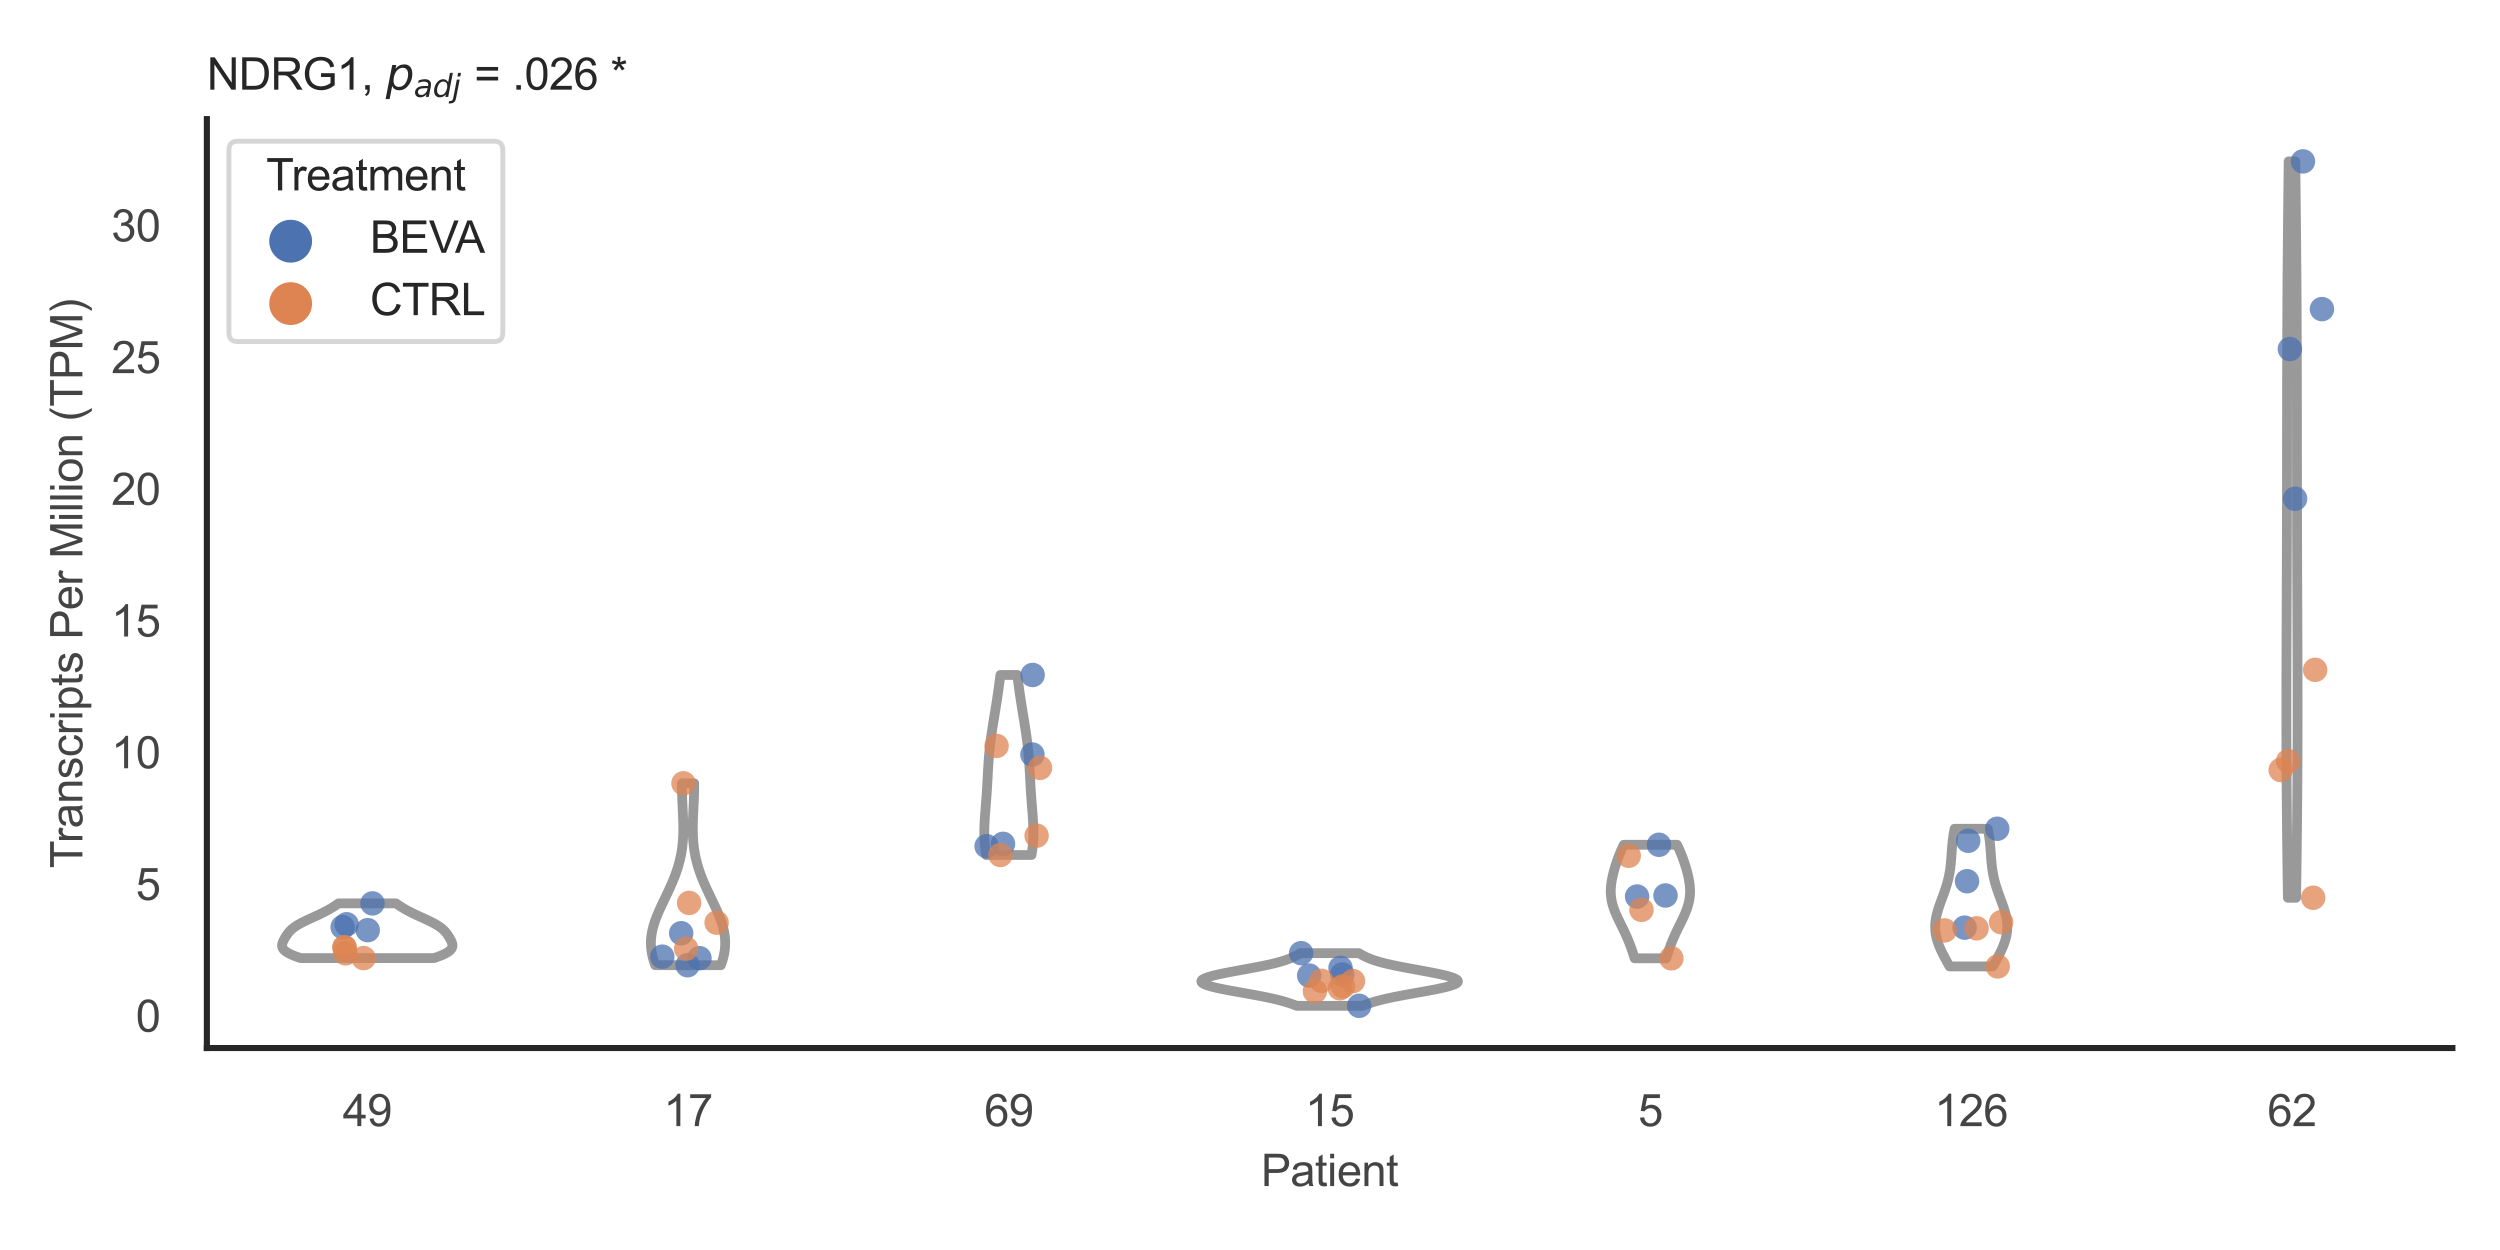 <?xml version="1.0" encoding="utf-8" standalone="no"?>
<!DOCTYPE svg PUBLIC "-//W3C//DTD SVG 1.1//EN"
  "http://www.w3.org/Graphics/SVG/1.1/DTD/svg11.dtd">
<svg xmlns:xlink="http://www.w3.org/1999/xlink" width="510.236pt" height="255.118pt" viewBox="0 0 510.236 255.118" xmlns="http://www.w3.org/2000/svg" version="1.1">
 <defs>
  <style type="text/css">*{stroke-linejoin: round; stroke-linecap: butt}</style>
 </defs>
 <g id="figure_1">
  <g id="patch_1">
   <path d="M 0 255.118 
L 510.236 255.118 
L 510.236 0 
L 0 0 
z
" style="fill: #ffffff"/>
  </g>
  <g id="axes_1">
   <g id="patch_2">
    <path d="M 42.22 213.898 
L 500.516 213.898 
L 500.516 24.32 
L 42.22 24.32 
z
" style="fill: #ffffff"/>
   </g>
   <g id="matplotlib.axis_1">
    <g id="xtick_1">
     <g id="text_1">
      <!-- 49 -->
      <g style="fill: #444444" transform="translate(69.951 229.84)scale(0.09 -0.09)">
       <defs>
        <path id="ArialMT-34" d="M 2069 0 
L 2069 1097 
L 81 1097 
L 81 1613 
L 2172 4581 
L 2631 4581 
L 2631 1613 
L 3250 1613 
L 3250 1097 
L 2631 1097 
L 2631 0 
L 2069 0 
z
M 2069 1613 
L 2069 3678 
L 634 1613 
L 2069 1613 
z
" transform="scale(0.016)"/>
        <path id="ArialMT-39" d="M 350 1059 
L 891 1109 
Q 959 728 1153 556 
Q 1347 384 1650 384 
Q 1909 384 2104 503 
Q 2300 622 2425 820 
Q 2550 1019 2634 1356 
Q 2719 1694 2719 2044 
Q 2719 2081 2716 2156 
Q 2547 1888 2255 1720 
Q 1963 1553 1622 1553 
Q 1053 1553 659 1965 
Q 266 2378 266 3053 
Q 266 3750 677 4175 
Q 1088 4600 1706 4600 
Q 2153 4600 2523 4359 
Q 2894 4119 3086 3673 
Q 3278 3228 3278 2384 
Q 3278 1506 3087 986 
Q 2897 466 2520 194 
Q 2144 -78 1638 -78 
Q 1100 -78 759 220 
Q 419 519 350 1059 
z
M 2653 3081 
Q 2653 3566 2395 3850 
Q 2138 4134 1775 4134 
Q 1400 4134 1122 3828 
Q 844 3522 844 3034 
Q 844 2597 1108 2323 
Q 1372 2050 1759 2050 
Q 2150 2050 2401 2323 
Q 2653 2597 2653 3081 
z
" transform="scale(0.016)"/>
       </defs>
       <use xlink:href="#ArialMT-34"/>
       <use xlink:href="#ArialMT-39" x="55.615"/>
      </g>
     </g>
    </g>
    <g id="xtick_2">
     <g id="text_2">
      <!-- 17 -->
      <g style="fill: #444444" transform="translate(135.421 229.84)scale(0.09 -0.09)">
       <defs>
        <path id="ArialMT-31" d="M 2384 0 
L 1822 0 
L 1822 3584 
Q 1619 3391 1289 3197 
Q 959 3003 697 2906 
L 697 3450 
Q 1169 3672 1522 3987 
Q 1875 4303 2022 4600 
L 2384 4600 
L 2384 0 
z
" transform="scale(0.016)"/>
        <path id="ArialMT-37" d="M 303 3981 
L 303 4522 
L 3269 4522 
L 3269 4084 
Q 2831 3619 2401 2847 
Q 1972 2075 1738 1259 
Q 1569 684 1522 0 
L 944 0 
Q 953 541 1156 1306 
Q 1359 2072 1739 2783 
Q 2119 3494 2547 3981 
L 303 3981 
z
" transform="scale(0.016)"/>
       </defs>
       <use xlink:href="#ArialMT-31"/>
       <use xlink:href="#ArialMT-37" x="55.615"/>
      </g>
     </g>
    </g>
    <g id="xtick_3">
     <g id="text_3">
      <!-- 69 -->
      <g style="fill: #444444" transform="translate(200.892 229.84)scale(0.09 -0.09)">
       <defs>
        <path id="ArialMT-36" d="M 3184 3459 
L 2625 3416 
Q 2550 3747 2413 3897 
Q 2184 4138 1850 4138 
Q 1581 4138 1378 3988 
Q 1113 3794 959 3422 
Q 806 3050 800 2363 
Q 1003 2672 1297 2822 
Q 1591 2972 1913 2972 
Q 2475 2972 2870 2558 
Q 3266 2144 3266 1488 
Q 3266 1056 3080 686 
Q 2894 316 2569 119 
Q 2244 -78 1831 -78 
Q 1128 -78 684 439 
Q 241 956 241 2144 
Q 241 3472 731 4075 
Q 1159 4600 1884 4600 
Q 2425 4600 2770 4297 
Q 3116 3994 3184 3459 
z
M 888 1484 
Q 888 1194 1011 928 
Q 1134 663 1356 523 
Q 1578 384 1822 384 
Q 2178 384 2434 671 
Q 2691 959 2691 1453 
Q 2691 1928 2437 2201 
Q 2184 2475 1800 2475 
Q 1419 2475 1153 2201 
Q 888 1928 888 1484 
z
" transform="scale(0.016)"/>
       </defs>
       <use xlink:href="#ArialMT-36"/>
       <use xlink:href="#ArialMT-39" x="55.615"/>
      </g>
     </g>
    </g>
    <g id="xtick_4">
     <g id="text_4">
      <!-- 15 -->
      <g style="fill: #444444" transform="translate(266.363 229.84)scale(0.09 -0.09)">
       <defs>
        <path id="ArialMT-35" d="M 266 1200 
L 856 1250 
Q 922 819 1161 601 
Q 1400 384 1738 384 
Q 2144 384 2425 690 
Q 2706 997 2706 1503 
Q 2706 1984 2436 2262 
Q 2166 2541 1728 2541 
Q 1456 2541 1237 2417 
Q 1019 2294 894 2097 
L 366 2166 
L 809 4519 
L 3088 4519 
L 3088 3981 
L 1259 3981 
L 1013 2750 
Q 1425 3038 1878 3038 
Q 2478 3038 2890 2622 
Q 3303 2206 3303 1553 
Q 3303 931 2941 478 
Q 2500 -78 1738 -78 
Q 1113 -78 717 272 
Q 322 622 266 1200 
z
" transform="scale(0.016)"/>
       </defs>
       <use xlink:href="#ArialMT-31"/>
       <use xlink:href="#ArialMT-35" x="55.615"/>
      </g>
     </g>
    </g>
    <g id="xtick_5">
     <g id="text_5">
      <!-- 5 -->
      <g style="fill: #444444" transform="translate(334.337 229.84)scale(0.09 -0.09)">
       <use xlink:href="#ArialMT-35"/>
      </g>
     </g>
    </g>
    <g id="xtick_6">
     <g id="text_6">
      <!-- 126 -->
      <g style="fill: #444444" transform="translate(394.803 229.84)scale(0.09 -0.09)">
       <defs>
        <path id="ArialMT-32" d="M 3222 541 
L 3222 0 
L 194 0 
Q 188 203 259 391 
Q 375 700 629 1000 
Q 884 1300 1366 1694 
Q 2113 2306 2375 2664 
Q 2638 3022 2638 3341 
Q 2638 3675 2398 3904 
Q 2159 4134 1775 4134 
Q 1369 4134 1125 3890 
Q 881 3647 878 3216 
L 300 3275 
Q 359 3922 746 4261 
Q 1134 4600 1788 4600 
Q 2447 4600 2831 4234 
Q 3216 3869 3216 3328 
Q 3216 3053 3103 2787 
Q 2991 2522 2730 2228 
Q 2469 1934 1863 1422 
Q 1356 997 1212 845 
Q 1069 694 975 541 
L 3222 541 
z
" transform="scale(0.016)"/>
       </defs>
       <use xlink:href="#ArialMT-31"/>
       <use xlink:href="#ArialMT-32" x="55.615"/>
       <use xlink:href="#ArialMT-36" x="111.23"/>
      </g>
     </g>
    </g>
    <g id="xtick_7">
     <g id="text_7">
      <!-- 62 -->
      <g style="fill: #444444" transform="translate(462.776 229.84)scale(0.09 -0.09)">
       <use xlink:href="#ArialMT-36"/>
       <use xlink:href="#ArialMT-32" x="55.615"/>
      </g>
     </g>
    </g>
    <g id="text_8">
     <!-- Patient -->
     <g style="fill: #444444" transform="translate(257.359 242.071)scale(0.09 -0.09)">
      <defs>
       <path id="ArialMT-50" d="M 494 0 
L 494 4581 
L 2222 4581 
Q 2678 4581 2919 4538 
Q 3256 4481 3484 4323 
Q 3713 4166 3852 3881 
Q 3991 3597 3991 3256 
Q 3991 2672 3619 2267 
Q 3247 1863 2275 1863 
L 1100 1863 
L 1100 0 
L 494 0 
z
M 1100 2403 
L 2284 2403 
Q 2872 2403 3119 2622 
Q 3366 2841 3366 3238 
Q 3366 3525 3220 3729 
Q 3075 3934 2838 4000 
Q 2684 4041 2272 4041 
L 1100 4041 
L 1100 2403 
z
" transform="scale(0.016)"/>
       <path id="ArialMT-61" d="M 2588 409 
Q 2275 144 1986 34 
Q 1697 -75 1366 -75 
Q 819 -75 525 192 
Q 231 459 231 875 
Q 231 1119 342 1320 
Q 453 1522 633 1644 
Q 813 1766 1038 1828 
Q 1203 1872 1538 1913 
Q 2219 1994 2541 2106 
Q 2544 2222 2544 2253 
Q 2544 2597 2384 2738 
Q 2169 2928 1744 2928 
Q 1347 2928 1158 2789 
Q 969 2650 878 2297 
L 328 2372 
Q 403 2725 575 2942 
Q 747 3159 1072 3276 
Q 1397 3394 1825 3394 
Q 2250 3394 2515 3294 
Q 2781 3194 2906 3042 
Q 3031 2891 3081 2659 
Q 3109 2516 3109 2141 
L 3109 1391 
Q 3109 606 3145 398 
Q 3181 191 3288 0 
L 2700 0 
Q 2613 175 2588 409 
z
M 2541 1666 
Q 2234 1541 1622 1453 
Q 1275 1403 1131 1340 
Q 988 1278 909 1158 
Q 831 1038 831 891 
Q 831 666 1001 516 
Q 1172 366 1500 366 
Q 1825 366 2078 508 
Q 2331 650 2450 897 
Q 2541 1088 2541 1459 
L 2541 1666 
z
" transform="scale(0.016)"/>
       <path id="ArialMT-74" d="M 1650 503 
L 1731 6 
Q 1494 -44 1306 -44 
Q 1000 -44 831 53 
Q 663 150 594 308 
Q 525 466 525 972 
L 525 2881 
L 113 2881 
L 113 3319 
L 525 3319 
L 525 4141 
L 1084 4478 
L 1084 3319 
L 1650 3319 
L 1650 2881 
L 1084 2881 
L 1084 941 
Q 1084 700 1114 631 
Q 1144 563 1211 522 
Q 1278 481 1403 481 
Q 1497 481 1650 503 
z
" transform="scale(0.016)"/>
       <path id="ArialMT-69" d="M 425 3934 
L 425 4581 
L 988 4581 
L 988 3934 
L 425 3934 
z
M 425 0 
L 425 3319 
L 988 3319 
L 988 0 
L 425 0 
z
" transform="scale(0.016)"/>
       <path id="ArialMT-65" d="M 2694 1069 
L 3275 997 
Q 3138 488 2766 206 
Q 2394 -75 1816 -75 
Q 1088 -75 661 373 
Q 234 822 234 1631 
Q 234 2469 665 2931 
Q 1097 3394 1784 3394 
Q 2450 3394 2872 2941 
Q 3294 2488 3294 1666 
Q 3294 1616 3291 1516 
L 816 1516 
Q 847 969 1125 678 
Q 1403 388 1819 388 
Q 2128 388 2347 550 
Q 2566 713 2694 1069 
z
M 847 1978 
L 2700 1978 
Q 2663 2397 2488 2606 
Q 2219 2931 1791 2931 
Q 1403 2931 1139 2672 
Q 875 2413 847 1978 
z
" transform="scale(0.016)"/>
       <path id="ArialMT-6e" d="M 422 0 
L 422 3319 
L 928 3319 
L 928 2847 
Q 1294 3394 1984 3394 
Q 2284 3394 2536 3286 
Q 2788 3178 2913 3003 
Q 3038 2828 3088 2588 
Q 3119 2431 3119 2041 
L 3119 0 
L 2556 0 
L 2556 2019 
Q 2556 2363 2490 2533 
Q 2425 2703 2258 2804 
Q 2091 2906 1866 2906 
Q 1506 2906 1245 2678 
Q 984 2450 984 1813 
L 984 0 
L 422 0 
z
" transform="scale(0.016)"/>
      </defs>
      <use xlink:href="#ArialMT-50"/>
      <use xlink:href="#ArialMT-61" x="66.699"/>
      <use xlink:href="#ArialMT-74" x="122.314"/>
      <use xlink:href="#ArialMT-69" x="150.098"/>
      <use xlink:href="#ArialMT-65" x="172.314"/>
      <use xlink:href="#ArialMT-6e" x="227.93"/>
      <use xlink:href="#ArialMT-74" x="283.545"/>
     </g>
    </g>
   </g>
   <g id="matplotlib.axis_2">
    <g id="ytick_1">
     <g id="text_9">
      <!-- 0 -->
      <g style="fill: #444444" transform="translate(27.715 210.569)scale(0.09 -0.09)">
       <defs>
        <path id="ArialMT-30" d="M 266 2259 
Q 266 3072 433 3567 
Q 600 4063 929 4331 
Q 1259 4600 1759 4600 
Q 2128 4600 2406 4451 
Q 2684 4303 2865 4023 
Q 3047 3744 3150 3342 
Q 3253 2941 3253 2259 
Q 3253 1453 3087 958 
Q 2922 463 2592 192 
Q 2263 -78 1759 -78 
Q 1097 -78 719 397 
Q 266 969 266 2259 
z
M 844 2259 
Q 844 1131 1108 757 
Q 1372 384 1759 384 
Q 2147 384 2411 759 
Q 2675 1134 2675 2259 
Q 2675 3391 2411 3762 
Q 2147 4134 1753 4134 
Q 1366 4134 1134 3806 
Q 844 3388 844 2259 
z
" transform="scale(0.016)"/>
       </defs>
       <use xlink:href="#ArialMT-30"/>
      </g>
     </g>
    </g>
    <g id="ytick_2">
     <g id="text_10">
      <!-- 5 -->
      <g style="fill: #444444" transform="translate(27.715 183.685)scale(0.09 -0.09)">
       <use xlink:href="#ArialMT-35"/>
      </g>
     </g>
    </g>
    <g id="ytick_3">
     <g id="text_11">
      <!-- 10 -->
      <g style="fill: #444444" transform="translate(22.71 156.802)scale(0.09 -0.09)">
       <use xlink:href="#ArialMT-31"/>
       <use xlink:href="#ArialMT-30" x="55.615"/>
      </g>
     </g>
    </g>
    <g id="ytick_4">
     <g id="text_12">
      <!-- 15 -->
      <g style="fill: #444444" transform="translate(22.71 129.919)scale(0.09 -0.09)">
       <use xlink:href="#ArialMT-31"/>
       <use xlink:href="#ArialMT-35" x="55.615"/>
      </g>
     </g>
    </g>
    <g id="ytick_5">
     <g id="text_13">
      <!-- 20 -->
      <g style="fill: #444444" transform="translate(22.71 103.035)scale(0.09 -0.09)">
       <use xlink:href="#ArialMT-32"/>
       <use xlink:href="#ArialMT-30" x="55.615"/>
      </g>
     </g>
    </g>
    <g id="ytick_6">
     <g id="text_14">
      <!-- 25 -->
      <g style="fill: #444444" transform="translate(22.71 76.152)scale(0.09 -0.09)">
       <use xlink:href="#ArialMT-32"/>
       <use xlink:href="#ArialMT-35" x="55.615"/>
      </g>
     </g>
    </g>
    <g id="ytick_7">
     <g id="text_15">
      <!-- 30 -->
      <g style="fill: #444444" transform="translate(22.71 49.269)scale(0.09 -0.09)">
       <defs>
        <path id="ArialMT-33" d="M 269 1209 
L 831 1284 
Q 928 806 1161 595 
Q 1394 384 1728 384 
Q 2125 384 2398 659 
Q 2672 934 2672 1341 
Q 2672 1728 2419 1979 
Q 2166 2231 1775 2231 
Q 1616 2231 1378 2169 
L 1441 2663 
Q 1497 2656 1531 2656 
Q 1891 2656 2178 2843 
Q 2466 3031 2466 3422 
Q 2466 3731 2256 3934 
Q 2047 4138 1716 4138 
Q 1388 4138 1169 3931 
Q 950 3725 888 3313 
L 325 3413 
Q 428 3978 793 4289 
Q 1159 4600 1703 4600 
Q 2078 4600 2393 4439 
Q 2709 4278 2876 4000 
Q 3044 3722 3044 3409 
Q 3044 3113 2884 2869 
Q 2725 2625 2413 2481 
Q 2819 2388 3044 2092 
Q 3269 1797 3269 1353 
Q 3269 753 2831 336 
Q 2394 -81 1725 -81 
Q 1122 -81 723 278 
Q 325 638 269 1209 
z
" transform="scale(0.016)"/>
       </defs>
       <use xlink:href="#ArialMT-33"/>
       <use xlink:href="#ArialMT-30" x="55.615"/>
      </g>
     </g>
    </g>
    <g id="text_16">
     <!-- Transcripts Per Million (TPM) -->
     <g style="fill: #444444" transform="translate(16.816 177.194)rotate(-90)scale(0.09 -0.09)">
      <defs>
       <path id="ArialMT-54" d="M 1659 0 
L 1659 4041 
L 150 4041 
L 150 4581 
L 3781 4581 
L 3781 4041 
L 2266 4041 
L 2266 0 
L 1659 0 
z
" transform="scale(0.016)"/>
       <path id="ArialMT-72" d="M 416 0 
L 416 3319 
L 922 3319 
L 922 2816 
Q 1116 3169 1280 3281 
Q 1444 3394 1641 3394 
Q 1925 3394 2219 3213 
L 2025 2691 
Q 1819 2813 1613 2813 
Q 1428 2813 1281 2702 
Q 1134 2591 1072 2394 
Q 978 2094 978 1738 
L 978 0 
L 416 0 
z
" transform="scale(0.016)"/>
       <path id="ArialMT-73" d="M 197 991 
L 753 1078 
Q 800 744 1014 566 
Q 1228 388 1613 388 
Q 2000 388 2187 545 
Q 2375 703 2375 916 
Q 2375 1106 2209 1216 
Q 2094 1291 1634 1406 
Q 1016 1563 777 1677 
Q 538 1791 414 1992 
Q 291 2194 291 2438 
Q 291 2659 392 2848 
Q 494 3038 669 3163 
Q 800 3259 1026 3326 
Q 1253 3394 1513 3394 
Q 1903 3394 2198 3281 
Q 2494 3169 2634 2976 
Q 2775 2784 2828 2463 
L 2278 2388 
Q 2241 2644 2061 2787 
Q 1881 2931 1553 2931 
Q 1166 2931 1000 2803 
Q 834 2675 834 2503 
Q 834 2394 903 2306 
Q 972 2216 1119 2156 
Q 1203 2125 1616 2013 
Q 2213 1853 2448 1751 
Q 2684 1650 2818 1456 
Q 2953 1263 2953 975 
Q 2953 694 2789 445 
Q 2625 197 2315 61 
Q 2006 -75 1616 -75 
Q 969 -75 630 194 
Q 291 463 197 991 
z
" transform="scale(0.016)"/>
       <path id="ArialMT-63" d="M 2588 1216 
L 3141 1144 
Q 3050 572 2676 248 
Q 2303 -75 1759 -75 
Q 1078 -75 664 370 
Q 250 816 250 1647 
Q 250 2184 428 2587 
Q 606 2991 970 3192 
Q 1334 3394 1763 3394 
Q 2303 3394 2647 3120 
Q 2991 2847 3088 2344 
L 2541 2259 
Q 2463 2594 2264 2762 
Q 2066 2931 1784 2931 
Q 1359 2931 1093 2626 
Q 828 2322 828 1663 
Q 828 994 1084 691 
Q 1341 388 1753 388 
Q 2084 388 2306 591 
Q 2528 794 2588 1216 
z
" transform="scale(0.016)"/>
       <path id="ArialMT-70" d="M 422 -1272 
L 422 3319 
L 934 3319 
L 934 2888 
Q 1116 3141 1344 3267 
Q 1572 3394 1897 3394 
Q 2322 3394 2647 3175 
Q 2972 2956 3137 2557 
Q 3303 2159 3303 1684 
Q 3303 1175 3120 767 
Q 2938 359 2589 142 
Q 2241 -75 1856 -75 
Q 1575 -75 1351 44 
Q 1128 163 984 344 
L 984 -1272 
L 422 -1272 
z
M 931 1641 
Q 931 1000 1190 694 
Q 1450 388 1819 388 
Q 2194 388 2461 705 
Q 2728 1022 2728 1688 
Q 2728 2322 2467 2637 
Q 2206 2953 1844 2953 
Q 1484 2953 1207 2617 
Q 931 2281 931 1641 
z
" transform="scale(0.016)"/>
       <path id="ArialMT-20" transform="scale(0.016)"/>
       <path id="ArialMT-4d" d="M 475 0 
L 475 4581 
L 1388 4581 
L 2472 1338 
Q 2622 884 2691 659 
Q 2769 909 2934 1394 
L 4031 4581 
L 4847 4581 
L 4847 0 
L 4263 0 
L 4263 3834 
L 2931 0 
L 2384 0 
L 1059 3900 
L 1059 0 
L 475 0 
z
" transform="scale(0.016)"/>
       <path id="ArialMT-6c" d="M 409 0 
L 409 4581 
L 972 4581 
L 972 0 
L 409 0 
z
" transform="scale(0.016)"/>
       <path id="ArialMT-6f" d="M 213 1659 
Q 213 2581 725 3025 
Q 1153 3394 1769 3394 
Q 2453 3394 2887 2945 
Q 3322 2497 3322 1706 
Q 3322 1066 3130 698 
Q 2938 331 2570 128 
Q 2203 -75 1769 -75 
Q 1072 -75 642 372 
Q 213 819 213 1659 
z
M 791 1659 
Q 791 1022 1069 705 
Q 1347 388 1769 388 
Q 2188 388 2466 706 
Q 2744 1025 2744 1678 
Q 2744 2294 2464 2611 
Q 2184 2928 1769 2928 
Q 1347 2928 1069 2612 
Q 791 2297 791 1659 
z
" transform="scale(0.016)"/>
       <path id="ArialMT-28" d="M 1497 -1347 
Q 1031 -759 709 28 
Q 388 816 388 1659 
Q 388 2403 628 3084 
Q 909 3875 1497 4659 
L 1900 4659 
Q 1522 4009 1400 3731 
Q 1209 3300 1100 2831 
Q 966 2247 966 1656 
Q 966 153 1900 -1347 
L 1497 -1347 
z
" transform="scale(0.016)"/>
       <path id="ArialMT-29" d="M 791 -1347 
L 388 -1347 
Q 1322 153 1322 1656 
Q 1322 2244 1188 2822 
Q 1081 3291 891 3722 
Q 769 4003 388 4659 
L 791 4659 
Q 1378 3875 1659 3084 
Q 1900 2403 1900 1659 
Q 1900 816 1576 28 
Q 1253 -759 791 -1347 
z
" transform="scale(0.016)"/>
      </defs>
      <use xlink:href="#ArialMT-54"/>
      <use xlink:href="#ArialMT-72" x="57.334"/>
      <use xlink:href="#ArialMT-61" x="90.635"/>
      <use xlink:href="#ArialMT-6e" x="146.25"/>
      <use xlink:href="#ArialMT-73" x="201.865"/>
      <use xlink:href="#ArialMT-63" x="251.865"/>
      <use xlink:href="#ArialMT-72" x="301.865"/>
      <use xlink:href="#ArialMT-69" x="335.166"/>
      <use xlink:href="#ArialMT-70" x="357.383"/>
      <use xlink:href="#ArialMT-74" x="412.998"/>
      <use xlink:href="#ArialMT-73" x="440.781"/>
      <use xlink:href="#ArialMT-20" x="490.781"/>
      <use xlink:href="#ArialMT-50" x="518.564"/>
      <use xlink:href="#ArialMT-65" x="585.264"/>
      <use xlink:href="#ArialMT-72" x="640.879"/>
      <use xlink:href="#ArialMT-20" x="674.18"/>
      <use xlink:href="#ArialMT-4d" x="701.963"/>
      <use xlink:href="#ArialMT-69" x="785.264"/>
      <use xlink:href="#ArialMT-6c" x="807.48"/>
      <use xlink:href="#ArialMT-6c" x="829.697"/>
      <use xlink:href="#ArialMT-69" x="851.914"/>
      <use xlink:href="#ArialMT-6f" x="874.131"/>
      <use xlink:href="#ArialMT-6e" x="929.746"/>
      <use xlink:href="#ArialMT-20" x="985.361"/>
      <use xlink:href="#ArialMT-28" x="1013.145"/>
      <use xlink:href="#ArialMT-54" x="1046.445"/>
      <use xlink:href="#ArialMT-50" x="1107.529"/>
      <use xlink:href="#ArialMT-4d" x="1174.229"/>
      <use xlink:href="#ArialMT-29" x="1257.529"/>
     </g>
    </g>
   </g>
   <g id="PolyCollection_1">
    <defs>
     <path id="m405d5832cb" d="M 88.554 -59.575 
L 61.357 -59.575 
L 61.021 -59.687 
L 60.699 -59.8 
L 60.39 -59.913 
L 60.095 -60.026 
L 59.816 -60.139 
L 59.552 -60.251 
L 59.305 -60.364 
L 59.075 -60.477 
L 58.862 -60.59 
L 58.666 -60.703 
L 58.487 -60.815 
L 58.325 -60.928 
L 58.181 -61.041 
L 58.053 -61.154 
L 57.942 -61.266 
L 57.847 -61.379 
L 57.767 -61.492 
L 57.702 -61.605 
L 57.651 -61.718 
L 57.613 -61.83 
L 57.587 -61.943 
L 57.573 -62.056 
L 57.57 -62.169 
L 57.577 -62.282 
L 57.592 -62.394 
L 57.615 -62.507 
L 57.646 -62.62 
L 57.683 -62.733 
L 57.725 -62.845 
L 57.772 -62.958 
L 57.823 -63.071 
L 57.878 -63.184 
L 57.935 -63.297 
L 57.995 -63.409 
L 58.058 -63.522 
L 58.122 -63.635 
L 58.188 -63.748 
L 58.256 -63.861 
L 58.326 -63.973 
L 58.397 -64.086 
L 58.471 -64.199 
L 58.547 -64.312 
L 58.625 -64.424 
L 58.706 -64.537 
L 58.791 -64.65 
L 58.88 -64.763 
L 58.973 -64.876 
L 59.071 -64.988 
L 59.174 -65.101 
L 59.283 -65.214 
L 59.398 -65.327 
L 59.52 -65.44 
L 59.649 -65.552 
L 59.785 -65.665 
L 59.929 -65.778 
L 60.08 -65.891 
L 60.24 -66.003 
L 60.408 -66.116 
L 60.583 -66.229 
L 60.767 -66.342 
L 60.958 -66.455 
L 61.157 -66.567 
L 61.362 -66.68 
L 61.575 -66.793 
L 61.794 -66.906 
L 62.018 -67.019 
L 62.248 -67.131 
L 62.483 -67.244 
L 62.721 -67.357 
L 62.962 -67.47 
L 63.206 -67.582 
L 63.452 -67.695 
L 63.699 -67.808 
L 63.946 -67.921 
L 64.193 -68.034 
L 64.439 -68.146 
L 64.684 -68.259 
L 64.926 -68.372 
L 65.166 -68.485 
L 65.402 -68.598 
L 65.635 -68.71 
L 65.865 -68.823 
L 66.089 -68.936 
L 66.31 -69.049 
L 66.526 -69.161 
L 66.737 -69.274 
L 66.943 -69.387 
L 67.145 -69.5 
L 67.342 -69.613 
L 67.535 -69.725 
L 67.723 -69.838 
L 67.907 -69.951 
L 68.087 -70.064 
L 68.263 -70.177 
L 68.436 -70.289 
L 68.606 -70.402 
L 68.773 -70.515 
L 68.938 -70.628 
L 69.1 -70.74 
L 80.811 -70.74 
L 80.811 -70.74 
L 80.973 -70.628 
L 81.138 -70.515 
L 81.305 -70.402 
L 81.474 -70.289 
L 81.647 -70.177 
L 81.824 -70.064 
L 82.004 -69.951 
L 82.188 -69.838 
L 82.376 -69.725 
L 82.569 -69.613 
L 82.766 -69.5 
L 82.967 -69.387 
L 83.174 -69.274 
L 83.385 -69.161 
L 83.601 -69.049 
L 83.821 -68.936 
L 84.046 -68.823 
L 84.275 -68.71 
L 84.508 -68.598 
L 84.745 -68.485 
L 84.985 -68.372 
L 85.227 -68.259 
L 85.471 -68.146 
L 85.718 -68.034 
L 85.965 -67.921 
L 86.212 -67.808 
L 86.459 -67.695 
L 86.704 -67.582 
L 86.948 -67.47 
L 87.19 -67.357 
L 87.428 -67.244 
L 87.663 -67.131 
L 87.892 -67.019 
L 88.117 -66.906 
L 88.336 -66.793 
L 88.549 -66.68 
L 88.754 -66.567 
L 88.953 -66.455 
L 89.144 -66.342 
L 89.328 -66.229 
L 89.503 -66.116 
L 89.671 -66.003 
L 89.83 -65.891 
L 89.982 -65.778 
L 90.126 -65.665 
L 90.262 -65.552 
L 90.391 -65.44 
L 90.513 -65.327 
L 90.628 -65.214 
L 90.737 -65.101 
L 90.84 -64.988 
L 90.938 -64.876 
L 91.031 -64.763 
L 91.119 -64.65 
L 91.204 -64.537 
L 91.286 -64.424 
L 91.364 -64.312 
L 91.44 -64.199 
L 91.514 -64.086 
L 91.585 -63.973 
L 91.655 -63.861 
L 91.723 -63.748 
L 91.789 -63.635 
L 91.853 -63.522 
L 91.916 -63.409 
L 91.976 -63.297 
L 92.033 -63.184 
L 92.088 -63.071 
L 92.139 -62.958 
L 92.186 -62.845 
L 92.228 -62.733 
L 92.265 -62.62 
L 92.295 -62.507 
L 92.319 -62.394 
L 92.334 -62.282 
L 92.341 -62.169 
L 92.338 -62.056 
L 92.324 -61.943 
L 92.298 -61.83 
L 92.26 -61.718 
L 92.209 -61.605 
L 92.144 -61.492 
L 92.064 -61.379 
L 91.969 -61.266 
L 91.858 -61.154 
L 91.73 -61.041 
L 91.586 -60.928 
L 91.424 -60.815 
L 91.245 -60.703 
L 91.049 -60.59 
L 90.836 -60.477 
L 90.606 -60.364 
L 90.359 -60.251 
L 90.095 -60.139 
L 89.816 -60.026 
L 89.521 -59.913 
L 89.212 -59.8 
L 88.89 -59.687 
L 88.554 -59.575 
z
" style="stroke: #999999; stroke-width: 2"/>
    </defs>
    <g clip-path="url(#pfcfdaa33b3)">
     <use xlink:href="#m405d5832cb" x="0" y="255.118" style="fill: #ffffff; stroke: #999999; stroke-width: 2"/>
    </g>
   </g>
   <g id="PolyCollection_2">
    <defs>
     <path id="m741aded039" d="M 147.127 -58.126 
L 133.726 -58.126 
L 133.591 -58.501 
L 133.466 -58.876 
L 133.352 -59.251 
L 133.248 -59.626 
L 133.155 -60.001 
L 133.074 -60.376 
L 133.005 -60.751 
L 132.948 -61.126 
L 132.903 -61.501 
L 132.871 -61.876 
L 132.852 -62.251 
L 132.845 -62.626 
L 132.851 -63.001 
L 132.869 -63.375 
L 132.9 -63.75 
L 132.943 -64.125 
L 132.997 -64.5 
L 133.064 -64.875 
L 133.141 -65.25 
L 133.23 -65.625 
L 133.328 -66 
L 133.437 -66.375 
L 133.555 -66.75 
L 133.681 -67.125 
L 133.815 -67.5 
L 133.957 -67.875 
L 134.106 -68.25 
L 134.26 -68.625 
L 134.421 -69 
L 134.586 -69.375 
L 134.755 -69.75 
L 134.927 -70.125 
L 135.103 -70.5 
L 135.28 -70.875 
L 135.459 -71.25 
L 135.638 -71.625 
L 135.818 -72 
L 135.998 -72.375 
L 136.176 -72.75 
L 136.353 -73.125 
L 136.528 -73.5 
L 136.7 -73.875 
L 136.87 -74.25 
L 137.035 -74.625 
L 137.197 -75 
L 137.355 -75.375 
L 137.508 -75.75 
L 137.657 -76.125 
L 137.8 -76.5 
L 137.937 -76.875 
L 138.069 -77.25 
L 138.196 -77.624 
L 138.316 -77.999 
L 138.43 -78.374 
L 138.537 -78.749 
L 138.639 -79.124 
L 138.734 -79.499 
L 138.823 -79.874 
L 138.905 -80.249 
L 138.981 -80.624 
L 139.051 -80.999 
L 139.115 -81.374 
L 139.172 -81.749 
L 139.224 -82.124 
L 139.27 -82.499 
L 139.31 -82.874 
L 139.345 -83.249 
L 139.374 -83.624 
L 139.399 -83.999 
L 139.419 -84.374 
L 139.434 -84.749 
L 139.445 -85.124 
L 139.451 -85.499 
L 139.455 -85.874 
L 139.454 -86.249 
L 139.451 -86.624 
L 139.444 -86.999 
L 139.436 -87.374 
L 139.425 -87.749 
L 139.412 -88.124 
L 139.397 -88.499 
L 139.381 -88.874 
L 139.364 -89.249 
L 139.347 -89.624 
L 139.329 -89.999 
L 139.311 -90.374 
L 139.293 -90.749 
L 139.276 -91.124 
L 139.259 -91.499 
L 139.244 -91.873 
L 139.229 -92.248 
L 139.216 -92.623 
L 139.205 -92.998 
L 139.195 -93.373 
L 139.187 -93.748 
L 139.182 -94.123 
L 139.178 -94.498 
L 139.177 -94.873 
L 139.178 -95.248 
L 141.675 -95.248 
L 141.675 -95.248 
L 141.676 -94.873 
L 141.675 -94.498 
L 141.671 -94.123 
L 141.665 -93.748 
L 141.658 -93.373 
L 141.648 -92.998 
L 141.637 -92.623 
L 141.624 -92.248 
L 141.609 -91.873 
L 141.594 -91.499 
L 141.577 -91.124 
L 141.56 -90.749 
L 141.542 -90.374 
L 141.524 -89.999 
L 141.506 -89.624 
L 141.488 -89.249 
L 141.472 -88.874 
L 141.456 -88.499 
L 141.441 -88.124 
L 141.428 -87.749 
L 141.417 -87.374 
L 141.408 -86.999 
L 141.402 -86.624 
L 141.398 -86.249 
L 141.398 -85.874 
L 141.401 -85.499 
L 141.408 -85.124 
L 141.419 -84.749 
L 141.434 -84.374 
L 141.454 -83.999 
L 141.478 -83.624 
L 141.508 -83.249 
L 141.543 -82.874 
L 141.583 -82.499 
L 141.629 -82.124 
L 141.68 -81.749 
L 141.738 -81.374 
L 141.802 -80.999 
L 141.871 -80.624 
L 141.947 -80.249 
L 142.03 -79.874 
L 142.119 -79.499 
L 142.214 -79.124 
L 142.315 -78.749 
L 142.423 -78.374 
L 142.537 -77.999 
L 142.657 -77.624 
L 142.783 -77.25 
L 142.915 -76.875 
L 143.053 -76.5 
L 143.196 -76.125 
L 143.344 -75.75 
L 143.497 -75.375 
L 143.655 -75 
L 143.817 -74.625 
L 143.983 -74.25 
L 144.152 -73.875 
L 144.325 -73.5 
L 144.5 -73.125 
L 144.677 -72.75 
L 144.855 -72.375 
L 145.034 -72 
L 145.214 -71.625 
L 145.394 -71.25 
L 145.573 -70.875 
L 145.75 -70.5 
L 145.925 -70.125 
L 146.098 -69.75 
L 146.267 -69.375 
L 146.432 -69 
L 146.592 -68.625 
L 146.747 -68.25 
L 146.896 -67.875 
L 147.037 -67.5 
L 147.172 -67.125 
L 147.298 -66.75 
L 147.416 -66.375 
L 147.524 -66 
L 147.623 -65.625 
L 147.711 -65.25 
L 147.789 -64.875 
L 147.855 -64.5 
L 147.91 -64.125 
L 147.953 -63.75 
L 147.984 -63.375 
L 148.002 -63.001 
L 148.008 -62.626 
L 148.001 -62.251 
L 147.982 -61.876 
L 147.95 -61.501 
L 147.905 -61.126 
L 147.848 -60.751 
L 147.779 -60.376 
L 147.697 -60.001 
L 147.605 -59.626 
L 147.501 -59.251 
L 147.386 -58.876 
L 147.261 -58.501 
L 147.127 -58.126 
z
" style="stroke: #999999; stroke-width: 2"/>
    </defs>
    <g clip-path="url(#pfcfdaa33b3)">
     <use xlink:href="#m741aded039" x="0" y="255.118" style="fill: #ffffff; stroke: #999999; stroke-width: 2"/>
    </g>
   </g>
   <g id="PolyCollection_3">
    <defs>
     <path id="md83baf9c1d" d="M 210.519 -80.617 
L 201.276 -80.617 
L 201.212 -80.988 
L 201.155 -81.359 
L 201.103 -81.731 
L 201.057 -82.102 
L 201.017 -82.473 
L 200.982 -82.844 
L 200.953 -83.215 
L 200.929 -83.586 
L 200.91 -83.957 
L 200.897 -84.328 
L 200.889 -84.7 
L 200.885 -85.071 
L 200.886 -85.442 
L 200.891 -85.813 
L 200.9 -86.184 
L 200.912 -86.555 
L 200.928 -86.926 
L 200.946 -87.297 
L 200.967 -87.669 
L 200.99 -88.04 
L 201.015 -88.411 
L 201.042 -88.782 
L 201.07 -89.153 
L 201.098 -89.524 
L 201.127 -89.895 
L 201.157 -90.267 
L 201.186 -90.638 
L 201.216 -91.009 
L 201.245 -91.38 
L 201.273 -91.751 
L 201.301 -92.122 
L 201.328 -92.493 
L 201.355 -92.864 
L 201.38 -93.236 
L 201.405 -93.607 
L 201.428 -93.978 
L 201.451 -94.349 
L 201.473 -94.72 
L 201.494 -95.091 
L 201.515 -95.462 
L 201.535 -95.833 
L 201.555 -96.205 
L 201.575 -96.576 
L 201.595 -96.947 
L 201.615 -97.318 
L 201.635 -97.689 
L 201.656 -98.06 
L 201.678 -98.431 
L 201.701 -98.802 
L 201.724 -99.174 
L 201.749 -99.545 
L 201.776 -99.916 
L 201.804 -100.287 
L 201.833 -100.658 
L 201.865 -101.029 
L 201.898 -101.4 
L 201.933 -101.771 
L 201.971 -102.143 
L 202.01 -102.514 
L 202.051 -102.885 
L 202.094 -103.256 
L 202.139 -103.627 
L 202.186 -103.998 
L 202.235 -104.369 
L 202.286 -104.74 
L 202.338 -105.112 
L 202.391 -105.483 
L 202.446 -105.854 
L 202.503 -106.225 
L 202.56 -106.596 
L 202.619 -106.967 
L 202.678 -107.338 
L 202.737 -107.709 
L 202.798 -108.081 
L 202.858 -108.452 
L 202.919 -108.823 
L 202.98 -109.194 
L 203.041 -109.565 
L 203.101 -109.936 
L 203.161 -110.307 
L 203.221 -110.678 
L 203.28 -111.05 
L 203.339 -111.421 
L 203.397 -111.792 
L 203.454 -112.163 
L 203.51 -112.534 
L 203.566 -112.905 
L 203.62 -113.276 
L 203.674 -113.647 
L 203.727 -114.019 
L 203.779 -114.39 
L 203.831 -114.761 
L 203.881 -115.132 
L 203.931 -115.503 
L 203.98 -115.874 
L 204.028 -116.245 
L 204.076 -116.617 
L 204.123 -116.988 
L 204.17 -117.359 
L 207.625 -117.359 
L 207.625 -117.359 
L 207.671 -116.988 
L 207.718 -116.617 
L 207.766 -116.245 
L 207.814 -115.874 
L 207.863 -115.503 
L 207.913 -115.132 
L 207.964 -114.761 
L 208.015 -114.39 
L 208.067 -114.019 
L 208.12 -113.647 
L 208.174 -113.276 
L 208.229 -112.905 
L 208.284 -112.534 
L 208.341 -112.163 
L 208.398 -111.792 
L 208.456 -111.421 
L 208.514 -111.05 
L 208.573 -110.678 
L 208.633 -110.307 
L 208.693 -109.936 
L 208.754 -109.565 
L 208.814 -109.194 
L 208.875 -108.823 
L 208.936 -108.452 
L 208.997 -108.081 
L 209.057 -107.709 
L 209.117 -107.338 
L 209.176 -106.967 
L 209.234 -106.596 
L 209.292 -106.225 
L 209.348 -105.854 
L 209.403 -105.483 
L 209.457 -105.112 
L 209.509 -104.74 
L 209.559 -104.369 
L 209.608 -103.998 
L 209.655 -103.627 
L 209.7 -103.256 
L 209.744 -102.885 
L 209.785 -102.514 
L 209.824 -102.143 
L 209.861 -101.771 
L 209.896 -101.4 
L 209.93 -101.029 
L 209.961 -100.658 
L 209.991 -100.287 
L 210.019 -99.916 
L 210.045 -99.545 
L 210.07 -99.174 
L 210.094 -98.802 
L 210.117 -98.431 
L 210.138 -98.06 
L 210.159 -97.689 
L 210.18 -97.318 
L 210.2 -96.947 
L 210.219 -96.576 
L 210.239 -96.205 
L 210.259 -95.833 
L 210.279 -95.462 
L 210.3 -95.091 
L 210.322 -94.72 
L 210.344 -94.349 
L 210.366 -93.978 
L 210.39 -93.607 
L 210.414 -93.236 
L 210.44 -92.864 
L 210.466 -92.493 
L 210.493 -92.122 
L 210.521 -91.751 
L 210.55 -91.38 
L 210.579 -91.009 
L 210.608 -90.638 
L 210.638 -90.267 
L 210.667 -89.895 
L 210.696 -89.524 
L 210.725 -89.153 
L 210.753 -88.782 
L 210.779 -88.411 
L 210.804 -88.04 
L 210.827 -87.669 
L 210.848 -87.297 
L 210.867 -86.926 
L 210.882 -86.555 
L 210.894 -86.184 
L 210.903 -85.813 
L 210.908 -85.442 
L 210.909 -85.071 
L 210.906 -84.7 
L 210.897 -84.328 
L 210.884 -83.957 
L 210.866 -83.586 
L 210.842 -83.215 
L 210.813 -82.844 
L 210.778 -82.473 
L 210.737 -82.102 
L 210.691 -81.731 
L 210.64 -81.359 
L 210.582 -80.988 
L 210.519 -80.617 
z
" style="stroke: #999999; stroke-width: 2"/>
    </defs>
    <g clip-path="url(#pfcfdaa33b3)">
     <use xlink:href="#md83baf9c1d" x="0" y="255.118" style="fill: #ffffff; stroke: #999999; stroke-width: 2"/>
    </g>
   </g>
   <g id="PolyCollection_4">
    <defs>
     <path id="m1c198e1340" d="M 278.091 -49.837 
L 264.646 -49.837 
L 264.369 -49.946 
L 264.083 -50.054 
L 263.786 -50.163 
L 263.478 -50.272 
L 263.156 -50.38 
L 262.821 -50.489 
L 262.47 -50.597 
L 262.103 -50.706 
L 261.719 -50.814 
L 261.316 -50.923 
L 260.895 -51.032 
L 260.455 -51.14 
L 259.996 -51.249 
L 259.518 -51.357 
L 259.02 -51.466 
L 258.505 -51.574 
L 257.971 -51.683 
L 257.421 -51.792 
L 256.857 -51.9 
L 256.279 -52.009 
L 255.689 -52.117 
L 255.09 -52.226 
L 254.485 -52.334 
L 253.875 -52.443 
L 253.263 -52.552 
L 252.654 -52.66 
L 252.048 -52.769 
L 251.45 -52.877 
L 250.863 -52.986 
L 250.29 -53.095 
L 249.734 -53.203 
L 249.197 -53.312 
L 248.684 -53.42 
L 248.197 -53.529 
L 247.739 -53.637 
L 247.312 -53.746 
L 246.919 -53.855 
L 246.562 -53.963 
L 246.242 -54.072 
L 245.962 -54.18 
L 245.723 -54.289 
L 245.527 -54.397 
L 245.374 -54.506 
L 245.264 -54.615 
L 245.2 -54.723 
L 245.18 -54.832 
L 245.204 -54.94 
L 245.274 -55.049 
L 245.387 -55.158 
L 245.543 -55.266 
L 245.741 -55.375 
L 245.98 -55.483 
L 246.258 -55.592 
L 246.574 -55.7 
L 246.927 -55.809 
L 247.313 -55.918 
L 247.731 -56.026 
L 248.178 -56.135 
L 248.653 -56.243 
L 249.152 -56.352 
L 249.672 -56.46 
L 250.212 -56.569 
L 250.768 -56.678 
L 251.338 -56.786 
L 251.918 -56.895 
L 252.506 -57.003 
L 253.099 -57.112 
L 253.694 -57.221 
L 254.288 -57.329 
L 254.878 -57.438 
L 255.463 -57.546 
L 256.04 -57.655 
L 256.606 -57.763 
L 257.16 -57.872 
L 257.7 -57.981 
L 258.223 -58.089 
L 258.729 -58.198 
L 259.217 -58.306 
L 259.685 -58.415 
L 260.133 -58.523 
L 260.56 -58.632 
L 260.967 -58.741 
L 261.353 -58.849 
L 261.718 -58.958 
L 262.063 -59.066 
L 262.389 -59.175 
L 262.697 -59.283 
L 262.987 -59.392 
L 263.261 -59.501 
L 263.521 -59.609 
L 263.766 -59.718 
L 264 -59.826 
L 264.223 -59.935 
L 264.437 -60.044 
L 264.643 -60.152 
L 264.843 -60.261 
L 265.037 -60.369 
L 265.228 -60.478 
L 265.416 -60.586 
L 277.32 -60.586 
L 277.32 -60.586 
L 277.508 -60.478 
L 277.699 -60.369 
L 277.894 -60.261 
L 278.093 -60.152 
L 278.299 -60.044 
L 278.513 -59.935 
L 278.736 -59.826 
L 278.97 -59.718 
L 279.216 -59.609 
L 279.475 -59.501 
L 279.749 -59.392 
L 280.039 -59.283 
L 280.347 -59.175 
L 280.673 -59.066 
L 281.018 -58.958 
L 281.384 -58.849 
L 281.769 -58.741 
L 282.176 -58.632 
L 282.603 -58.523 
L 283.051 -58.415 
L 283.519 -58.306 
L 284.007 -58.198 
L 284.513 -58.089 
L 285.037 -57.981 
L 285.576 -57.872 
L 286.13 -57.763 
L 286.696 -57.655 
L 287.273 -57.546 
L 287.858 -57.438 
L 288.449 -57.329 
L 289.043 -57.221 
L 289.637 -57.112 
L 290.23 -57.003 
L 290.818 -56.895 
L 291.398 -56.786 
L 291.968 -56.678 
L 292.524 -56.569 
L 293.064 -56.46 
L 293.585 -56.352 
L 294.084 -56.243 
L 294.558 -56.135 
L 295.006 -56.026 
L 295.424 -55.918 
L 295.81 -55.809 
L 296.162 -55.7 
L 296.478 -55.592 
L 296.756 -55.483 
L 296.995 -55.375 
L 297.194 -55.266 
L 297.35 -55.158 
L 297.463 -55.049 
L 297.532 -54.94 
L 297.556 -54.832 
L 297.537 -54.723 
L 297.472 -54.615 
L 297.363 -54.506 
L 297.209 -54.397 
L 297.013 -54.289 
L 296.774 -54.18 
L 296.494 -54.072 
L 296.175 -53.963 
L 295.817 -53.855 
L 295.424 -53.746 
L 294.997 -53.637 
L 294.539 -53.529 
L 294.052 -53.42 
L 293.539 -53.312 
L 293.003 -53.203 
L 292.446 -53.095 
L 291.873 -52.986 
L 291.286 -52.877 
L 290.688 -52.769 
L 290.083 -52.66 
L 289.473 -52.552 
L 288.861 -52.443 
L 288.252 -52.334 
L 287.646 -52.226 
L 287.047 -52.117 
L 286.458 -52.009 
L 285.88 -51.9 
L 285.315 -51.792 
L 284.765 -51.683 
L 284.232 -51.574 
L 283.716 -51.466 
L 283.219 -51.357 
L 282.74 -51.249 
L 282.281 -51.14 
L 281.841 -51.032 
L 281.42 -50.923 
L 281.018 -50.814 
L 280.633 -50.706 
L 280.266 -50.597 
L 279.916 -50.489 
L 279.58 -50.38 
L 279.259 -50.272 
L 278.95 -50.163 
L 278.653 -50.054 
L 278.367 -49.946 
L 278.091 -49.837 
z
" style="stroke: #999999; stroke-width: 2"/>
    </defs>
    <g clip-path="url(#pfcfdaa33b3)">
     <use xlink:href="#m1c198e1340" x="0" y="255.118" style="fill: #ffffff; stroke: #999999; stroke-width: 2"/>
    </g>
   </g>
   <g id="PolyCollection_5">
    <defs>
     <path id="ma1d79da43e" d="M 340.057 -59.531 
L 333.621 -59.531 
L 333.547 -59.765 
L 333.473 -59.999 
L 333.397 -60.233 
L 333.321 -60.467 
L 333.243 -60.701 
L 333.165 -60.935 
L 333.085 -61.169 
L 333.004 -61.403 
L 332.921 -61.637 
L 332.836 -61.871 
L 332.749 -62.105 
L 332.661 -62.339 
L 332.571 -62.573 
L 332.478 -62.807 
L 332.384 -63.041 
L 332.288 -63.275 
L 332.189 -63.509 
L 332.088 -63.743 
L 331.985 -63.977 
L 331.881 -64.212 
L 331.774 -64.446 
L 331.666 -64.68 
L 331.555 -64.914 
L 331.444 -65.148 
L 331.331 -65.382 
L 331.217 -65.616 
L 331.102 -65.85 
L 330.987 -66.084 
L 330.871 -66.318 
L 330.756 -66.552 
L 330.64 -66.786 
L 330.526 -67.02 
L 330.412 -67.254 
L 330.3 -67.488 
L 330.189 -67.722 
L 330.08 -67.956 
L 329.974 -68.19 
L 329.87 -68.424 
L 329.769 -68.658 
L 329.672 -68.892 
L 329.578 -69.126 
L 329.489 -69.36 
L 329.403 -69.594 
L 329.322 -69.829 
L 329.246 -70.063 
L 329.175 -70.297 
L 329.109 -70.531 
L 329.048 -70.765 
L 328.993 -70.999 
L 328.943 -71.233 
L 328.899 -71.467 
L 328.86 -71.701 
L 328.828 -71.935 
L 328.801 -72.169 
L 328.779 -72.403 
L 328.763 -72.637 
L 328.753 -72.871 
L 328.748 -73.105 
L 328.748 -73.339 
L 328.753 -73.573 
L 328.764 -73.807 
L 328.779 -74.041 
L 328.798 -74.275 
L 328.822 -74.509 
L 328.85 -74.743 
L 328.882 -74.977 
L 328.918 -75.211 
L 328.957 -75.446 
L 329 -75.68 
L 329.046 -75.914 
L 329.095 -76.148 
L 329.147 -76.382 
L 329.201 -76.616 
L 329.259 -76.85 
L 329.318 -77.084 
L 329.38 -77.318 
L 329.444 -77.552 
L 329.511 -77.786 
L 329.579 -78.02 
L 329.65 -78.254 
L 329.722 -78.488 
L 329.797 -78.722 
L 329.874 -78.956 
L 329.953 -79.19 
L 330.033 -79.424 
L 330.116 -79.658 
L 330.201 -79.892 
L 330.288 -80.126 
L 330.378 -80.36 
L 330.469 -80.594 
L 330.563 -80.828 
L 330.659 -81.063 
L 330.758 -81.297 
L 330.859 -81.531 
L 330.962 -81.765 
L 331.067 -81.999 
L 331.175 -82.233 
L 331.285 -82.467 
L 331.397 -82.701 
L 342.281 -82.701 
L 342.281 -82.701 
L 342.393 -82.467 
L 342.503 -82.233 
L 342.611 -81.999 
L 342.716 -81.765 
L 342.819 -81.531 
L 342.92 -81.297 
L 343.019 -81.063 
L 343.115 -80.828 
L 343.209 -80.594 
L 343.3 -80.36 
L 343.39 -80.126 
L 343.477 -79.892 
L 343.562 -79.658 
L 343.645 -79.424 
L 343.725 -79.19 
L 343.804 -78.956 
L 343.881 -78.722 
L 343.956 -78.488 
L 344.028 -78.254 
L 344.099 -78.02 
L 344.167 -77.786 
L 344.234 -77.552 
L 344.298 -77.318 
L 344.36 -77.084 
L 344.419 -76.85 
L 344.477 -76.616 
L 344.531 -76.382 
L 344.583 -76.148 
L 344.632 -75.914 
L 344.678 -75.68 
L 344.721 -75.446 
L 344.76 -75.211 
L 344.796 -74.977 
L 344.828 -74.743 
L 344.856 -74.509 
L 344.88 -74.275 
L 344.899 -74.041 
L 344.914 -73.807 
L 344.925 -73.573 
L 344.93 -73.339 
L 344.93 -73.105 
L 344.925 -72.871 
L 344.915 -72.637 
L 344.899 -72.403 
L 344.877 -72.169 
L 344.85 -71.935 
L 344.818 -71.701 
L 344.779 -71.467 
L 344.735 -71.233 
L 344.685 -70.999 
L 344.63 -70.765 
L 344.569 -70.531 
L 344.503 -70.297 
L 344.432 -70.063 
L 344.356 -69.829 
L 344.275 -69.594 
L 344.189 -69.36 
L 344.1 -69.126 
L 344.006 -68.892 
L 343.909 -68.658 
L 343.808 -68.424 
L 343.704 -68.19 
L 343.598 -67.956 
L 343.489 -67.722 
L 343.378 -67.488 
L 343.266 -67.254 
L 343.152 -67.02 
L 343.038 -66.786 
L 342.922 -66.552 
L 342.807 -66.318 
L 342.691 -66.084 
L 342.576 -65.85 
L 342.461 -65.616 
L 342.347 -65.382 
L 342.234 -65.148 
L 342.123 -64.914 
L 342.012 -64.68 
L 341.904 -64.446 
L 341.797 -64.212 
L 341.693 -63.977 
L 341.59 -63.743 
L 341.489 -63.509 
L 341.39 -63.275 
L 341.294 -63.041 
L 341.2 -62.807 
L 341.107 -62.573 
L 341.017 -62.339 
L 340.928 -62.105 
L 340.842 -61.871 
L 340.757 -61.637 
L 340.674 -61.403 
L 340.593 -61.169 
L 340.513 -60.935 
L 340.435 -60.701 
L 340.357 -60.467 
L 340.281 -60.233 
L 340.205 -59.999 
L 340.131 -59.765 
L 340.057 -59.531 
z
" style="stroke: #999999; stroke-width: 2"/>
    </defs>
    <g clip-path="url(#pfcfdaa33b3)">
     <use xlink:href="#ma1d79da43e" x="0" y="255.118" style="fill: #ffffff; stroke: #999999; stroke-width: 2"/>
    </g>
   </g>
   <g id="PolyCollection_6">
    <defs>
     <path id="m24ff80f594" d="M 406.722 -57.874 
L 397.898 -57.874 
L 397.741 -58.158 
L 397.583 -58.442 
L 397.426 -58.726 
L 397.269 -59.009 
L 397.114 -59.293 
L 396.961 -59.577 
L 396.81 -59.861 
L 396.662 -60.145 
L 396.517 -60.429 
L 396.375 -60.712 
L 396.238 -60.996 
L 396.106 -61.28 
L 395.979 -61.564 
L 395.857 -61.848 
L 395.741 -62.132 
L 395.632 -62.416 
L 395.53 -62.699 
L 395.435 -62.983 
L 395.348 -63.267 
L 395.269 -63.551 
L 395.198 -63.835 
L 395.135 -64.119 
L 395.082 -64.403 
L 395.037 -64.686 
L 395.001 -64.97 
L 394.974 -65.254 
L 394.957 -65.538 
L 394.948 -65.822 
L 394.949 -66.106 
L 394.958 -66.389 
L 394.977 -66.673 
L 395.003 -66.957 
L 395.038 -67.241 
L 395.081 -67.525 
L 395.132 -67.809 
L 395.189 -68.093 
L 395.254 -68.376 
L 395.324 -68.66 
L 395.401 -68.944 
L 395.483 -69.228 
L 395.57 -69.512 
L 395.661 -69.796 
L 395.756 -70.079 
L 395.854 -70.363 
L 395.954 -70.647 
L 396.057 -70.931 
L 396.161 -71.215 
L 396.266 -71.499 
L 396.371 -71.783 
L 396.476 -72.066 
L 396.58 -72.35 
L 396.684 -72.634 
L 396.785 -72.918 
L 396.885 -73.202 
L 396.982 -73.486 
L 397.077 -73.77 
L 397.168 -74.053 
L 397.257 -74.337 
L 397.341 -74.621 
L 397.422 -74.905 
L 397.5 -75.189 
L 397.573 -75.473 
L 397.642 -75.756 
L 397.706 -76.04 
L 397.767 -76.324 
L 397.824 -76.608 
L 397.877 -76.892 
L 397.925 -77.176 
L 397.97 -77.46 
L 398.012 -77.743 
L 398.05 -78.027 
L 398.085 -78.311 
L 398.117 -78.595 
L 398.146 -78.879 
L 398.173 -79.163 
L 398.198 -79.446 
L 398.222 -79.73 
L 398.244 -80.014 
L 398.265 -80.298 
L 398.285 -80.582 
L 398.305 -80.866 
L 398.325 -81.15 
L 398.345 -81.433 
L 398.366 -81.717 
L 398.388 -82.001 
L 398.411 -82.285 
L 398.435 -82.569 
L 398.462 -82.853 
L 398.49 -83.137 
L 398.521 -83.42 
L 398.554 -83.704 
L 398.59 -83.988 
L 398.629 -84.272 
L 398.67 -84.556 
L 398.715 -84.84 
L 398.763 -85.123 
L 398.814 -85.407 
L 398.868 -85.691 
L 398.925 -85.975 
L 405.695 -85.975 
L 405.695 -85.975 
L 405.752 -85.691 
L 405.806 -85.407 
L 405.857 -85.123 
L 405.905 -84.84 
L 405.949 -84.556 
L 405.991 -84.272 
L 406.03 -83.988 
L 406.066 -83.704 
L 406.099 -83.42 
L 406.129 -83.137 
L 406.158 -82.853 
L 406.184 -82.569 
L 406.209 -82.285 
L 406.232 -82.001 
L 406.254 -81.717 
L 406.275 -81.433 
L 406.295 -81.15 
L 406.315 -80.866 
L 406.335 -80.582 
L 406.355 -80.298 
L 406.376 -80.014 
L 406.398 -79.73 
L 406.421 -79.446 
L 406.446 -79.163 
L 406.474 -78.879 
L 406.503 -78.595 
L 406.535 -78.311 
L 406.57 -78.027 
L 406.608 -77.743 
L 406.649 -77.46 
L 406.694 -77.176 
L 406.743 -76.892 
L 406.796 -76.608 
L 406.853 -76.324 
L 406.913 -76.04 
L 406.978 -75.756 
L 407.047 -75.473 
L 407.12 -75.189 
L 407.197 -74.905 
L 407.278 -74.621 
L 407.363 -74.337 
L 407.451 -74.053 
L 407.543 -73.77 
L 407.637 -73.486 
L 407.735 -73.202 
L 407.835 -72.918 
L 407.936 -72.634 
L 408.04 -72.35 
L 408.144 -72.066 
L 408.249 -71.783 
L 408.354 -71.499 
L 408.459 -71.215 
L 408.563 -70.931 
L 408.666 -70.647 
L 408.766 -70.363 
L 408.864 -70.079 
L 408.959 -69.796 
L 409.05 -69.512 
L 409.137 -69.228 
L 409.219 -68.944 
L 409.295 -68.66 
L 409.366 -68.376 
L 409.431 -68.093 
L 409.488 -67.809 
L 409.539 -67.525 
L 409.582 -67.241 
L 409.617 -66.957 
L 409.643 -66.673 
L 409.661 -66.389 
L 409.671 -66.106 
L 409.671 -65.822 
L 409.663 -65.538 
L 409.645 -65.254 
L 409.619 -64.97 
L 409.583 -64.686 
L 409.538 -64.403 
L 409.484 -64.119 
L 409.422 -63.835 
L 409.351 -63.551 
L 409.272 -63.267 
L 409.185 -62.983 
L 409.09 -62.699 
L 408.988 -62.416 
L 408.878 -62.132 
L 408.763 -61.848 
L 408.641 -61.564 
L 408.514 -61.28 
L 408.381 -60.996 
L 408.244 -60.712 
L 408.103 -60.429 
L 407.958 -60.145 
L 407.81 -59.861 
L 407.659 -59.577 
L 407.505 -59.293 
L 407.35 -59.009 
L 407.194 -58.726 
L 407.037 -58.442 
L 406.879 -58.158 
L 406.722 -57.874 
z
" style="stroke: #999999; stroke-width: 2"/>
    </defs>
    <g clip-path="url(#pfcfdaa33b3)">
     <use xlink:href="#m24ff80f594" x="0" y="255.118" style="fill: #ffffff; stroke: #999999; stroke-width: 2"/>
    </g>
   </g>
   <g id="PolyCollection_7">
    <defs>
     <path id="mf483405363" d="M 468.619 -71.894 
L 466.943 -71.894 
L 466.92 -73.412 
L 466.898 -74.93 
L 466.877 -76.448 
L 466.856 -77.966 
L 466.836 -79.484 
L 466.817 -81.002 
L 466.799 -82.52 
L 466.781 -84.038 
L 466.764 -85.556 
L 466.749 -87.074 
L 466.734 -88.592 
L 466.72 -90.11 
L 466.708 -91.628 
L 466.696 -93.147 
L 466.685 -94.665 
L 466.676 -96.183 
L 466.667 -97.701 
L 466.66 -99.219 
L 466.653 -100.737 
L 466.648 -102.255 
L 466.644 -103.773 
L 466.64 -105.291 
L 466.638 -106.809 
L 466.636 -108.327 
L 466.636 -109.845 
L 466.636 -111.363 
L 466.637 -112.881 
L 466.638 -114.399 
L 466.64 -115.917 
L 466.643 -117.435 
L 466.647 -118.953 
L 466.651 -120.471 
L 466.655 -121.99 
L 466.66 -123.508 
L 466.665 -125.026 
L 466.67 -126.544 
L 466.675 -128.062 
L 466.681 -129.58 
L 466.686 -131.098 
L 466.692 -132.616 
L 466.697 -134.134 
L 466.703 -135.652 
L 466.708 -137.17 
L 466.714 -138.688 
L 466.719 -140.206 
L 466.723 -141.724 
L 466.728 -143.242 
L 466.732 -144.76 
L 466.736 -146.278 
L 466.74 -147.796 
L 466.744 -149.314 
L 466.747 -150.833 
L 466.75 -152.351 
L 466.752 -153.869 
L 466.755 -155.387 
L 466.757 -156.905 
L 466.759 -158.423 
L 466.761 -159.941 
L 466.762 -161.459 
L 466.764 -162.977 
L 466.766 -164.495 
L 466.767 -166.013 
L 466.769 -167.531 
L 466.77 -169.049 
L 466.772 -170.567 
L 466.773 -172.085 
L 466.775 -173.603 
L 466.778 -175.121 
L 466.78 -176.639 
L 466.783 -178.157 
L 466.786 -179.675 
L 466.79 -181.194 
L 466.794 -182.712 
L 466.798 -184.23 
L 466.803 -185.748 
L 466.809 -187.266 
L 466.815 -188.784 
L 466.822 -190.302 
L 466.829 -191.82 
L 466.837 -193.338 
L 466.846 -194.856 
L 466.855 -196.374 
L 466.865 -197.892 
L 466.875 -199.41 
L 466.887 -200.928 
L 466.898 -202.446 
L 466.911 -203.964 
L 466.924 -205.482 
L 466.938 -207 
L 466.952 -208.518 
L 466.967 -210.037 
L 466.983 -211.555 
L 466.999 -213.073 
L 467.015 -214.591 
L 467.032 -216.109 
L 467.05 -217.627 
L 467.067 -219.145 
L 467.086 -220.663 
L 467.104 -222.181 
L 468.458 -222.181 
L 468.458 -222.181 
L 468.476 -220.663 
L 468.494 -219.145 
L 468.512 -217.627 
L 468.529 -216.109 
L 468.546 -214.591 
L 468.563 -213.073 
L 468.579 -211.555 
L 468.594 -210.037 
L 468.609 -208.518 
L 468.624 -207 
L 468.637 -205.482 
L 468.651 -203.964 
L 468.663 -202.446 
L 468.675 -200.928 
L 468.686 -199.41 
L 468.697 -197.892 
L 468.707 -196.374 
L 468.716 -194.856 
L 468.725 -193.338 
L 468.733 -191.82 
L 468.74 -190.302 
L 468.747 -188.784 
L 468.753 -187.266 
L 468.758 -185.748 
L 468.763 -184.23 
L 468.768 -182.712 
L 468.772 -181.194 
L 468.775 -179.675 
L 468.779 -178.157 
L 468.781 -176.639 
L 468.784 -175.121 
L 468.786 -173.603 
L 468.788 -172.085 
L 468.79 -170.567 
L 468.792 -169.049 
L 468.793 -167.531 
L 468.795 -166.013 
L 468.796 -164.495 
L 468.798 -162.977 
L 468.799 -161.459 
L 468.801 -159.941 
L 468.803 -158.423 
L 468.805 -156.905 
L 468.807 -155.387 
L 468.809 -153.869 
L 468.812 -152.351 
L 468.815 -150.833 
L 468.818 -149.314 
L 468.821 -147.796 
L 468.825 -146.278 
L 468.829 -144.76 
L 468.834 -143.242 
L 468.838 -141.724 
L 468.843 -140.206 
L 468.848 -138.688 
L 468.853 -137.17 
L 468.859 -135.652 
L 468.864 -134.134 
L 468.87 -132.616 
L 468.875 -131.098 
L 468.881 -129.58 
L 468.886 -128.062 
L 468.892 -126.544 
L 468.897 -125.026 
L 468.902 -123.508 
L 468.907 -121.99 
L 468.911 -120.471 
L 468.915 -118.953 
L 468.918 -117.435 
L 468.921 -115.917 
L 468.923 -114.399 
L 468.925 -112.881 
L 468.926 -111.363 
L 468.926 -109.845 
L 468.925 -108.327 
L 468.924 -106.809 
L 468.921 -105.291 
L 468.918 -103.773 
L 468.914 -102.255 
L 468.908 -100.737 
L 468.902 -99.219 
L 468.894 -97.701 
L 468.886 -96.183 
L 468.876 -94.665 
L 468.866 -93.147 
L 468.854 -91.628 
L 468.841 -90.11 
L 468.828 -88.592 
L 468.813 -87.074 
L 468.797 -85.556 
L 468.78 -84.038 
L 468.763 -82.52 
L 468.745 -81.002 
L 468.725 -79.484 
L 468.705 -77.966 
L 468.685 -76.448 
L 468.663 -74.93 
L 468.641 -73.412 
L 468.619 -71.894 
z
" style="stroke: #999999; stroke-width: 2"/>
    </defs>
    <g clip-path="url(#pfcfdaa33b3)">
     <use xlink:href="#mf483405363" x="0" y="255.118" style="fill: #ffffff; stroke: #999999; stroke-width: 2"/>
    </g>
   </g>
   <g id="PathCollection_1"/>
   <g id="PathCollection_2"/>
   <g id="patch_3">
    <path d="M 42.22 213.898 
L 42.22 24.32 
" style="fill: none; stroke: #262626; stroke-width: 1.25; stroke-linejoin: miter; stroke-linecap: square"/>
   </g>
   <g id="patch_4">
    <path d="M 42.22 213.898 
L 500.516 213.898 
" style="fill: none; stroke: #262626; stroke-width: 1.25; stroke-linejoin: miter; stroke-linecap: square"/>
   </g>
   <g id="PathCollection_3">
    <defs>
     <path id="C0_0_bc6f4b8877" d="M 0 2.5 
C 0.663 2.5 1.299 2.237 1.768 1.768 
C 2.237 1.299 2.5 0.663 2.5 -0 
C 2.5 -0.663 2.237 -1.299 1.768 -1.768 
C 1.299 -2.237 0.663 -2.5 0 -2.5 
C -0.663 -2.5 -1.299 -2.237 -1.768 -1.768 
C -2.237 -1.299 -2.5 -0.663 -2.5 0 
C -2.5 0.663 -2.237 1.299 -1.768 1.768 
C -1.299 2.237 -0.663 2.5 0 2.5 
z
"/>
    </defs>
    <g clip-path="url(#pfcfdaa33b3)">
     <use xlink:href="#C0_0_bc6f4b8877" x="69.934" y="189.213" style="fill: #4c72b0; fill-opacity: 0.75"/>
    </g>
    <g clip-path="url(#pfcfdaa33b3)">
     <use xlink:href="#C0_0_bc6f4b8877" x="75.052" y="189.84" style="fill: #4c72b0; fill-opacity: 0.75"/>
    </g>
    <g clip-path="url(#pfcfdaa33b3)">
     <use xlink:href="#C0_0_bc6f4b8877" x="70.743" y="188.636" style="fill: #4c72b0; fill-opacity: 0.75"/>
    </g>
    <g clip-path="url(#pfcfdaa33b3)">
     <use xlink:href="#C0_0_bc6f4b8877" x="76.02" y="184.378" style="fill: #4c72b0; fill-opacity: 0.75"/>
    </g>
    <g clip-path="url(#pfcfdaa33b3)">
     <use xlink:href="#C0_0_bc6f4b8877" x="70.287" y="193.379" style="fill: #dd8452; fill-opacity: 0.75"/>
    </g>
    <g clip-path="url(#pfcfdaa33b3)">
     <use xlink:href="#C0_0_bc6f4b8877" x="70.515" y="194.578" style="fill: #dd8452; fill-opacity: 0.75"/>
    </g>
    <g clip-path="url(#pfcfdaa33b3)">
     <use xlink:href="#C0_0_bc6f4b8877" x="70.335" y="193.315" style="fill: #dd8452; fill-opacity: 0.75"/>
    </g>
    <g clip-path="url(#pfcfdaa33b3)">
     <use xlink:href="#C0_0_bc6f4b8877" x="74.207" y="195.543" style="fill: #dd8452; fill-opacity: 0.75"/>
    </g>
   </g>
   <g id="PathCollection_4">
    <defs>
     <path id="C1_0_a541cd19c1" d="M 0 2.5 
C 0.663 2.5 1.299 2.237 1.768 1.768 
C 2.237 1.299 2.5 0.663 2.5 -0 
C 2.5 -0.663 2.237 -1.299 1.768 -1.768 
C 1.299 -2.237 0.663 -2.5 0 -2.5 
C -0.663 -2.5 -1.299 -2.237 -1.768 -1.768 
C -2.237 -1.299 -2.5 -0.663 -2.5 0 
C -2.5 0.663 -2.237 1.299 -1.768 1.768 
C -1.299 2.237 -0.663 2.5 0 2.5 
z
"/>
    </defs>
    <g clip-path="url(#pfcfdaa33b3)">
     <use xlink:href="#C1_0_a541cd19c1" x="142.757" y="195.561" style="fill: #4c72b0; fill-opacity: 0.75"/>
    </g>
    <g clip-path="url(#pfcfdaa33b3)">
     <use xlink:href="#C1_0_a541cd19c1" x="139.023" y="190.469" style="fill: #4c72b0; fill-opacity: 0.75"/>
    </g>
    <g clip-path="url(#pfcfdaa33b3)">
     <use xlink:href="#C1_0_a541cd19c1" x="135.172" y="195.25" style="fill: #4c72b0; fill-opacity: 0.75"/>
    </g>
    <g clip-path="url(#pfcfdaa33b3)">
     <use xlink:href="#C1_0_a541cd19c1" x="140.33" y="196.992" style="fill: #4c72b0; fill-opacity: 0.75"/>
    </g>
    <g clip-path="url(#pfcfdaa33b3)">
     <use xlink:href="#C1_0_a541cd19c1" x="140.644" y="184.281" style="fill: #dd8452; fill-opacity: 0.75"/>
    </g>
    <g clip-path="url(#pfcfdaa33b3)">
     <use xlink:href="#C1_0_a541cd19c1" x="139.493" y="159.87" style="fill: #dd8452; fill-opacity: 0.75"/>
    </g>
    <g clip-path="url(#pfcfdaa33b3)">
     <use xlink:href="#C1_0_a541cd19c1" x="140.051" y="193.623" style="fill: #dd8452; fill-opacity: 0.75"/>
    </g>
    <g clip-path="url(#pfcfdaa33b3)">
     <use xlink:href="#C1_0_a541cd19c1" x="146.257" y="188.307" style="fill: #dd8452; fill-opacity: 0.75"/>
    </g>
   </g>
   <g id="PathCollection_5">
    <defs>
     <path id="C2_0_3aa1230630" d="M 0 2.5 
C 0.663 2.5 1.299 2.237 1.768 1.768 
C 2.237 1.299 2.5 0.663 2.5 -0 
C 2.5 -0.663 2.237 -1.299 1.768 -1.768 
C 1.299 -2.237 0.663 -2.5 0 -2.5 
C -0.663 -2.5 -1.299 -2.237 -1.768 -1.768 
C -2.237 -1.299 -2.5 -0.663 -2.5 0 
C -2.5 0.663 -2.237 1.299 -1.768 1.768 
C -1.299 2.237 -0.663 2.5 0 2.5 
z
"/>
    </defs>
    <g clip-path="url(#pfcfdaa33b3)">
     <use xlink:href="#C2_0_3aa1230630" x="210.758" y="137.759" style="fill: #4c72b0; fill-opacity: 0.75"/>
    </g>
    <g clip-path="url(#pfcfdaa33b3)">
     <use xlink:href="#C2_0_3aa1230630" x="210.71" y="153.998" style="fill: #4c72b0; fill-opacity: 0.75"/>
    </g>
    <g clip-path="url(#pfcfdaa33b3)">
     <use xlink:href="#C2_0_3aa1230630" x="204.704" y="172.226" style="fill: #4c72b0; fill-opacity: 0.75"/>
    </g>
    <g clip-path="url(#pfcfdaa33b3)">
     <use xlink:href="#C2_0_3aa1230630" x="201.365" y="172.707" style="fill: #4c72b0; fill-opacity: 0.75"/>
    </g>
    <g clip-path="url(#pfcfdaa33b3)">
     <use xlink:href="#C2_0_3aa1230630" x="204.175" y="174.501" style="fill: #dd8452; fill-opacity: 0.75"/>
    </g>
    <g clip-path="url(#pfcfdaa33b3)">
     <use xlink:href="#C2_0_3aa1230630" x="211.561" y="170.553" style="fill: #dd8452; fill-opacity: 0.75"/>
    </g>
    <g clip-path="url(#pfcfdaa33b3)">
     <use xlink:href="#C2_0_3aa1230630" x="212.258" y="156.712" style="fill: #dd8452; fill-opacity: 0.75"/>
    </g>
    <g clip-path="url(#pfcfdaa33b3)">
     <use xlink:href="#C2_0_3aa1230630" x="203.397" y="152.236" style="fill: #dd8452; fill-opacity: 0.75"/>
    </g>
   </g>
   <g id="PathCollection_6">
    <defs>
     <path id="C3_0_e732a2188e" d="M 0 2.5 
C 0.663 2.5 1.299 2.237 1.768 1.768 
C 2.237 1.299 2.5 0.663 2.5 -0 
C 2.5 -0.663 2.237 -1.299 1.768 -1.768 
C 1.299 -2.237 0.663 -2.5 0 -2.5 
C -0.663 -2.5 -1.299 -2.237 -1.768 -1.768 
C -2.237 -1.299 -2.5 -0.663 -2.5 0 
C -2.5 0.663 -2.237 1.299 -1.768 1.768 
C -1.299 2.237 -0.663 2.5 0 2.5 
z
"/>
    </defs>
    <g clip-path="url(#pfcfdaa33b3)">
     <use xlink:href="#C3_0_e732a2188e" x="265.554" y="194.532" style="fill: #4c72b0; fill-opacity: 0.75"/>
    </g>
    <g clip-path="url(#pfcfdaa33b3)">
     <use xlink:href="#C3_0_e732a2188e" x="273.594" y="197.55" style="fill: #4c72b0; fill-opacity: 0.75"/>
    </g>
    <g clip-path="url(#pfcfdaa33b3)">
     <use xlink:href="#C3_0_e732a2188e" x="267.198" y="199.099" style="fill: #4c72b0; fill-opacity: 0.75"/>
    </g>
    <g clip-path="url(#pfcfdaa33b3)">
     <use xlink:href="#C3_0_e732a2188e" x="277.403" y="205.281" style="fill: #4c72b0; fill-opacity: 0.75"/>
    </g>
    <g clip-path="url(#pfcfdaa33b3)">
     <use xlink:href="#C3_0_e732a2188e" x="273.954" y="198.896" style="fill: #4c72b0; fill-opacity: 0.75"/>
    </g>
    <g clip-path="url(#pfcfdaa33b3)">
     <use xlink:href="#C3_0_e732a2188e" x="268.363" y="202.31" style="fill: #dd8452; fill-opacity: 0.75"/>
    </g>
    <g clip-path="url(#pfcfdaa33b3)">
     <use xlink:href="#C3_0_e732a2188e" x="273.461" y="201.708" style="fill: #dd8452; fill-opacity: 0.75"/>
    </g>
    <g clip-path="url(#pfcfdaa33b3)">
     <use xlink:href="#C3_0_e732a2188e" x="276.141" y="200.226" style="fill: #dd8452; fill-opacity: 0.75"/>
    </g>
    <g clip-path="url(#pfcfdaa33b3)">
     <use xlink:href="#C3_0_e732a2188e" x="269.692" y="200.178" style="fill: #dd8452; fill-opacity: 0.75"/>
    </g>
    <g clip-path="url(#pfcfdaa33b3)">
     <use xlink:href="#C3_0_e732a2188e" x="274.121" y="201.278" style="fill: #dd8452; fill-opacity: 0.75"/>
    </g>
   </g>
   <g id="PathCollection_7">
    <defs>
     <path id="C4_0_98701d4736" d="M 0 2.5 
C 0.663 2.5 1.299 2.237 1.768 1.768 
C 2.237 1.299 2.5 0.663 2.5 -0 
C 2.5 -0.663 2.237 -1.299 1.768 -1.768 
C 1.299 -2.237 0.663 -2.5 0 -2.5 
C -0.663 -2.5 -1.299 -2.237 -1.768 -1.768 
C -2.237 -1.299 -2.5 -0.663 -2.5 0 
C -2.5 0.663 -2.237 1.299 -1.768 1.768 
C -1.299 2.237 -0.663 2.5 0 2.5 
z
"/>
    </defs>
    <g clip-path="url(#pfcfdaa33b3)">
     <use xlink:href="#C4_0_98701d4736" x="339.923" y="182.764" style="fill: #4c72b0; fill-opacity: 0.75"/>
    </g>
    <g clip-path="url(#pfcfdaa33b3)">
     <use xlink:href="#C4_0_98701d4736" x="338.579" y="172.417" style="fill: #4c72b0; fill-opacity: 0.75"/>
    </g>
    <g clip-path="url(#pfcfdaa33b3)">
     <use xlink:href="#C4_0_98701d4736" x="334.121" y="182.979" style="fill: #4c72b0; fill-opacity: 0.75"/>
    </g>
    <g clip-path="url(#pfcfdaa33b3)">
     <use xlink:href="#C4_0_98701d4736" x="335.013" y="185.695" style="fill: #dd8452; fill-opacity: 0.75"/>
    </g>
    <g clip-path="url(#pfcfdaa33b3)">
     <use xlink:href="#C4_0_98701d4736" x="341.122" y="195.587" style="fill: #dd8452; fill-opacity: 0.75"/>
    </g>
    <g clip-path="url(#pfcfdaa33b3)">
     <use xlink:href="#C4_0_98701d4736" x="332.413" y="174.658" style="fill: #dd8452; fill-opacity: 0.75"/>
    </g>
   </g>
   <g id="PathCollection_8">
    <defs>
     <path id="C5_0_5d1af65d86" d="M 0 2.5 
C 0.663 2.5 1.299 2.237 1.768 1.768 
C 2.237 1.299 2.5 0.663 2.5 -0 
C 2.5 -0.663 2.237 -1.299 1.768 -1.768 
C 1.299 -2.237 0.663 -2.5 0 -2.5 
C -0.663 -2.5 -1.299 -2.237 -1.768 -1.768 
C -2.237 -1.299 -2.5 -0.663 -2.5 0 
C -2.5 0.663 -2.237 1.299 -1.768 1.768 
C -1.299 2.237 -0.663 2.5 0 2.5 
z
"/>
    </defs>
    <g clip-path="url(#pfcfdaa33b3)">
     <use xlink:href="#C5_0_5d1af65d86" x="400.971" y="189.329" style="fill: #4c72b0; fill-opacity: 0.75"/>
    </g>
    <g clip-path="url(#pfcfdaa33b3)">
     <use xlink:href="#C5_0_5d1af65d86" x="401.706" y="171.597" style="fill: #4c72b0; fill-opacity: 0.75"/>
    </g>
    <g clip-path="url(#pfcfdaa33b3)">
     <use xlink:href="#C5_0_5d1af65d86" x="401.461" y="179.848" style="fill: #4c72b0; fill-opacity: 0.75"/>
    </g>
    <g clip-path="url(#pfcfdaa33b3)">
     <use xlink:href="#C5_0_5d1af65d86" x="407.628" y="169.143" style="fill: #4c72b0; fill-opacity: 0.75"/>
    </g>
    <g clip-path="url(#pfcfdaa33b3)">
     <use xlink:href="#C5_0_5d1af65d86" x="396.896" y="189.888" style="fill: #dd8452; fill-opacity: 0.75"/>
    </g>
    <g clip-path="url(#pfcfdaa33b3)">
     <use xlink:href="#C5_0_5d1af65d86" x="408.425" y="188.218" style="fill: #dd8452; fill-opacity: 0.75"/>
    </g>
    <g clip-path="url(#pfcfdaa33b3)">
     <use xlink:href="#C5_0_5d1af65d86" x="407.722" y="197.244" style="fill: #dd8452; fill-opacity: 0.75"/>
    </g>
    <g clip-path="url(#pfcfdaa33b3)">
     <use xlink:href="#C5_0_5d1af65d86" x="403.412" y="189.463" style="fill: #dd8452; fill-opacity: 0.75"/>
    </g>
   </g>
   <g id="PathCollection_9">
    <defs>
     <path id="C6_0_5facbe60f2" d="M 0 2.5 
C 0.663 2.5 1.299 2.237 1.768 1.768 
C 2.237 1.299 2.5 0.663 2.5 -0 
C 2.5 -0.663 2.237 -1.299 1.768 -1.768 
C 1.299 -2.237 0.663 -2.5 0 -2.5 
C -0.663 -2.5 -1.299 -2.237 -1.768 -1.768 
C -2.237 -1.299 -2.5 -0.663 -2.5 0 
C -2.5 0.663 -2.237 1.299 -1.768 1.768 
C -1.299 2.237 -0.663 2.5 0 2.5 
z
"/>
    </defs>
    <g clip-path="url(#pfcfdaa33b3)">
     <use xlink:href="#C6_0_5facbe60f2" x="470.018" y="32.937" style="fill: #4c72b0; fill-opacity: 0.75"/>
    </g>
    <g clip-path="url(#pfcfdaa33b3)">
     <use xlink:href="#C6_0_5facbe60f2" x="473.897" y="63.084" style="fill: #4c72b0; fill-opacity: 0.75"/>
    </g>
    <g clip-path="url(#pfcfdaa33b3)">
     <use xlink:href="#C6_0_5facbe60f2" x="467.354" y="71.236" style="fill: #4c72b0; fill-opacity: 0.75"/>
    </g>
    <g clip-path="url(#pfcfdaa33b3)">
     <use xlink:href="#C6_0_5facbe60f2" x="468.413" y="101.789" style="fill: #4c72b0; fill-opacity: 0.75"/>
    </g>
    <g clip-path="url(#pfcfdaa33b3)">
     <use xlink:href="#C6_0_5facbe60f2" x="466.999" y="155.339" style="fill: #dd8452; fill-opacity: 0.75"/>
    </g>
    <g clip-path="url(#pfcfdaa33b3)">
     <use xlink:href="#C6_0_5facbe60f2" x="472.508" y="136.707" style="fill: #dd8452; fill-opacity: 0.75"/>
    </g>
    <g clip-path="url(#pfcfdaa33b3)">
     <use xlink:href="#C6_0_5facbe60f2" x="465.471" y="157.15" style="fill: #dd8452; fill-opacity: 0.75"/>
    </g>
    <g clip-path="url(#pfcfdaa33b3)">
     <use xlink:href="#C6_0_5facbe60f2" x="472.107" y="183.224" style="fill: #dd8452; fill-opacity: 0.75"/>
    </g>
   </g>
   <g id="text_17">
    <!-- NDRG1, $p_{adj}$ = .026 * -->
    <g style="fill: #262626" transform="translate(42.22 18.32)scale(0.09 -0.09)">
     <defs>
      <path id="ArialMT-4e" d="M 488 0 
L 488 4581 
L 1109 4581 
L 3516 984 
L 3516 4581 
L 4097 4581 
L 4097 0 
L 3475 0 
L 1069 3600 
L 1069 0 
L 488 0 
z
" transform="scale(0.016)"/>
      <path id="ArialMT-44" d="M 494 0 
L 494 4581 
L 2072 4581 
Q 2606 4581 2888 4516 
Q 3281 4425 3559 4188 
Q 3922 3881 4101 3404 
Q 4281 2928 4281 2316 
Q 4281 1794 4159 1391 
Q 4038 988 3847 723 
Q 3656 459 3429 307 
Q 3203 156 2883 78 
Q 2563 0 2147 0 
L 494 0 
z
M 1100 541 
L 2078 541 
Q 2531 541 2789 625 
Q 3047 709 3200 863 
Q 3416 1078 3536 1442 
Q 3656 1806 3656 2325 
Q 3656 3044 3420 3430 
Q 3184 3816 2847 3947 
Q 2603 4041 2063 4041 
L 1100 4041 
L 1100 541 
z
" transform="scale(0.016)"/>
      <path id="ArialMT-52" d="M 503 0 
L 503 4581 
L 2534 4581 
Q 3147 4581 3465 4457 
Q 3784 4334 3975 4021 
Q 4166 3709 4166 3331 
Q 4166 2844 3850 2509 
Q 3534 2175 2875 2084 
Q 3116 1969 3241 1856 
Q 3506 1613 3744 1247 
L 4541 0 
L 3778 0 
L 3172 953 
Q 2906 1366 2734 1584 
Q 2563 1803 2427 1890 
Q 2291 1978 2150 2013 
Q 2047 2034 1813 2034 
L 1109 2034 
L 1109 0 
L 503 0 
z
M 1109 2559 
L 2413 2559 
Q 2828 2559 3062 2645 
Q 3297 2731 3419 2920 
Q 3541 3109 3541 3331 
Q 3541 3656 3305 3865 
Q 3069 4075 2559 4075 
L 1109 4075 
L 1109 2559 
z
" transform="scale(0.016)"/>
      <path id="ArialMT-47" d="M 2638 1797 
L 2638 2334 
L 4578 2338 
L 4578 638 
Q 4131 281 3656 101 
Q 3181 -78 2681 -78 
Q 2006 -78 1454 211 
Q 903 500 622 1047 
Q 341 1594 341 2269 
Q 341 2938 620 3517 
Q 900 4097 1425 4378 
Q 1950 4659 2634 4659 
Q 3131 4659 3532 4498 
Q 3934 4338 4162 4050 
Q 4391 3763 4509 3300 
L 3963 3150 
Q 3859 3500 3706 3700 
Q 3553 3900 3268 4020 
Q 2984 4141 2638 4141 
Q 2222 4141 1919 4014 
Q 1616 3888 1430 3681 
Q 1244 3475 1141 3228 
Q 966 2803 966 2306 
Q 966 1694 1177 1281 
Q 1388 869 1791 669 
Q 2194 469 2647 469 
Q 3041 469 3416 620 
Q 3791 772 3984 944 
L 3984 1797 
L 2638 1797 
z
" transform="scale(0.016)"/>
      <path id="ArialMT-2c" d="M 569 0 
L 569 641 
L 1209 641 
L 1209 0 
Q 1209 -353 1084 -570 
Q 959 -788 688 -906 
L 531 -666 
Q 709 -588 793 -436 
Q 878 -284 888 0 
L 569 0 
z
" transform="scale(0.016)"/>
      <path id="DejaVuSans-Oblique-70" d="M 3175 2156 
Q 3175 2616 2975 2859 
Q 2775 3103 2400 3103 
Q 2144 3103 1911 2972 
Q 1678 2841 1497 2591 
Q 1319 2344 1212 1994 
Q 1106 1644 1106 1300 
Q 1106 863 1306 627 
Q 1506 391 1875 391 
Q 2147 391 2380 519 
Q 2613 647 2778 891 
Q 2956 1147 3065 1494 
Q 3175 1841 3175 2156 
z
M 1394 2969 
Q 1625 3272 1939 3428 
Q 2253 3584 2638 3584 
Q 3175 3584 3472 3232 
Q 3769 2881 3769 2247 
Q 3769 1728 3584 1258 
Q 3400 788 3053 416 
Q 2822 169 2531 39 
Q 2241 -91 1919 -91 
Q 1547 -91 1294 64 
Q 1041 219 916 525 
L 556 -1331 
L -19 -1331 
L 922 3500 
L 1497 3500 
L 1394 2969 
z
" transform="scale(0.016)"/>
      <path id="DejaVuSans-Oblique-61" d="M 3438 1997 
L 3047 0 
L 2472 0 
L 2578 531 
Q 2325 219 2001 64 
Q 1678 -91 1281 -91 
Q 834 -91 548 182 
Q 263 456 263 884 
Q 263 1497 752 1853 
Q 1241 2209 2100 2209 
L 2900 2209 
L 2931 2363 
Q 2938 2388 2941 2417 
Q 2944 2447 2944 2509 
Q 2944 2788 2717 2942 
Q 2491 3097 2081 3097 
Q 1800 3097 1504 3025 
Q 1209 2953 897 2809 
L 997 3341 
Q 1322 3463 1633 3523 
Q 1944 3584 2234 3584 
Q 2853 3584 3176 3315 
Q 3500 3047 3500 2534 
Q 3500 2431 3484 2292 
Q 3469 2153 3438 1997 
z
M 2816 1759 
L 2241 1759 
Q 1534 1759 1195 1570 
Q 856 1381 856 984 
Q 856 709 1029 553 
Q 1203 397 1509 397 
Q 1978 397 2328 733 
Q 2678 1069 2791 1631 
L 2816 1759 
z
" transform="scale(0.016)"/>
      <path id="DejaVuSans-Oblique-64" d="M 2675 525 
Q 2444 222 2128 65 
Q 1813 -91 1428 -91 
Q 903 -91 598 267 
Q 294 625 294 1247 
Q 294 1766 478 2236 
Q 663 2706 1013 3078 
Q 1244 3325 1534 3454 
Q 1825 3584 2144 3584 
Q 2481 3584 2739 3421 
Q 2997 3259 3138 2956 
L 3513 4863 
L 4091 4863 
L 3144 0 
L 2566 0 
L 2675 525 
z
M 891 1350 
Q 891 897 1095 644 
Q 1300 391 1663 391 
Q 1931 391 2161 520 
Q 2391 650 2566 903 
Q 2750 1166 2856 1509 
Q 2963 1853 2963 2188 
Q 2963 2622 2758 2865 
Q 2553 3109 2194 3109 
Q 1922 3109 1687 2981 
Q 1453 2853 1288 2613 
Q 1106 2353 998 2009 
Q 891 1666 891 1350 
z
" transform="scale(0.016)"/>
      <path id="DejaVuSans-Oblique-6a" d="M 928 3500 
L 1503 3500 
L 813 -63 
L 809 -78 
Q 694 -675 544 -897 
Q 403 -1106 132 -1218 
Q -138 -1331 -506 -1331 
L -722 -1331 
L -628 -844 
L -481 -844 
Q -144 -844 -1 -703 
Q 141 -563 238 -63 
L 928 3500 
z
M 1197 4863 
L 1772 4863 
L 1631 4134 
L 1056 4134 
L 1197 4863 
z
" transform="scale(0.016)"/>
      <path id="ArialMT-3d" d="M 3381 2694 
L 356 2694 
L 356 3219 
L 3381 3219 
L 3381 2694 
z
M 3381 1303 
L 356 1303 
L 356 1828 
L 3381 1828 
L 3381 1303 
z
" transform="scale(0.016)"/>
      <path id="ArialMT-2e" d="M 581 0 
L 581 641 
L 1222 641 
L 1222 0 
L 581 0 
z
" transform="scale(0.016)"/>
      <path id="ArialMT-2a" d="M 200 3741 
L 344 4184 
Q 841 4009 1066 3881 
Q 1006 4447 1003 4659 
L 1456 4659 
Q 1447 4350 1384 3884 
Q 1706 4047 2122 4184 
L 2266 3741 
Q 1869 3609 1488 3566 
Q 1678 3400 2025 2975 
L 1650 2709 
Q 1469 2956 1222 3381 
Q 991 2941 816 2709 
L 447 2975 
Q 809 3422 966 3566 
Q 563 3644 200 3741 
z
" transform="scale(0.016)"/>
     </defs>
     <use xlink:href="#ArialMT-4e" transform="translate(0 0.203)"/>
     <use xlink:href="#ArialMT-44" transform="translate(72.217 0.203)"/>
     <use xlink:href="#ArialMT-52" transform="translate(144.434 0.203)"/>
     <use xlink:href="#ArialMT-47" transform="translate(216.65 0.203)"/>
     <use xlink:href="#ArialMT-31" transform="translate(294.434 0.203)"/>
     <use xlink:href="#ArialMT-2c" transform="translate(350.049 0.203)"/>
     <use xlink:href="#ArialMT-20" transform="translate(377.832 0.203)"/>
     <use xlink:href="#DejaVuSans-Oblique-70" transform="translate(405.615 0.203)"/>
     <use xlink:href="#DejaVuSans-Oblique-61" transform="translate(469.092 -16.203)scale(0.7)"/>
     <use xlink:href="#DejaVuSans-Oblique-64" transform="translate(511.987 -16.203)scale(0.7)"/>
     <use xlink:href="#DejaVuSans-Oblique-6a" transform="translate(556.421 -16.203)scale(0.7)"/>
     <use xlink:href="#ArialMT-20" transform="translate(578.604 0.203)"/>
     <use xlink:href="#ArialMT-3d" transform="translate(606.387 0.203)"/>
     <use xlink:href="#ArialMT-20" transform="translate(664.785 0.203)"/>
     <use xlink:href="#ArialMT-2e" transform="translate(692.568 0.203)"/>
     <use xlink:href="#ArialMT-30" transform="translate(720.352 0.203)"/>
     <use xlink:href="#ArialMT-32" transform="translate(775.967 0.203)"/>
     <use xlink:href="#ArialMT-36" transform="translate(831.582 0.203)"/>
     <use xlink:href="#ArialMT-20" transform="translate(887.197 0.203)"/>
     <use xlink:href="#ArialMT-2a" transform="translate(914.98 0.203)"/>
    </g>
   </g>
   <g id="legend_1">
    <g id="patch_5">
     <path d="M 48.52 69.712 
L 100.821 69.712 
Q 102.621 69.712 102.621 67.912 
L 102.621 30.62 
Q 102.621 28.82 100.821 28.82 
L 48.52 28.82 
Q 46.72 28.82 46.72 30.62 
L 46.72 67.912 
Q 46.72 69.712 48.52 69.712 
z
" style="fill: #ffffff; opacity: 0.8; stroke: #cccccc; stroke-linejoin: miter"/>
    </g>
    <g id="text_18">
     <!-- Treatment -->
     <g style="fill: #262626" transform="translate(54.334 38.862)scale(0.09 -0.09)">
      <defs>
       <path id="ArialMT-6d" d="M 422 0 
L 422 3319 
L 925 3319 
L 925 2853 
Q 1081 3097 1340 3245 
Q 1600 3394 1931 3394 
Q 2300 3394 2536 3241 
Q 2772 3088 2869 2813 
Q 3263 3394 3894 3394 
Q 4388 3394 4653 3120 
Q 4919 2847 4919 2278 
L 4919 0 
L 4359 0 
L 4359 2091 
Q 4359 2428 4304 2576 
Q 4250 2725 4106 2815 
Q 3963 2906 3769 2906 
Q 3419 2906 3187 2673 
Q 2956 2441 2956 1928 
L 2956 0 
L 2394 0 
L 2394 2156 
Q 2394 2531 2256 2718 
Q 2119 2906 1806 2906 
Q 1569 2906 1367 2781 
Q 1166 2656 1075 2415 
Q 984 2175 984 1722 
L 984 0 
L 422 0 
z
" transform="scale(0.016)"/>
      </defs>
      <use xlink:href="#ArialMT-54"/>
      <use xlink:href="#ArialMT-72" x="57.334"/>
      <use xlink:href="#ArialMT-65" x="90.635"/>
      <use xlink:href="#ArialMT-61" x="146.25"/>
      <use xlink:href="#ArialMT-74" x="201.865"/>
      <use xlink:href="#ArialMT-6d" x="229.648"/>
      <use xlink:href="#ArialMT-65" x="312.949"/>
      <use xlink:href="#ArialMT-6e" x="368.564"/>
      <use xlink:href="#ArialMT-74" x="424.18"/>
     </g>
    </g>
    <g id="PathCollection_10">
     <defs>
      <path id="m8800f73aa5" d="M 0 3.873 
C 1.027 3.873 2.012 3.465 2.739 2.739 
C 3.465 2.012 3.873 1.027 3.873 0 
C 3.873 -1.027 3.465 -2.012 2.739 -2.739 
C 2.012 -3.465 1.027 -3.873 0 -3.873 
C -1.027 -3.873 -2.012 -3.465 -2.739 -2.739 
C -3.465 -2.012 -3.873 -1.027 -3.873 0 
C -3.873 1.027 -3.465 2.012 -2.739 2.739 
C -2.012 3.465 -1.027 3.873 0 3.873 
z
" style="stroke: #4c72b0"/>
     </defs>
     <g>
      <use xlink:href="#m8800f73aa5" x="59.32" y="49.23" style="fill: #4c72b0; stroke: #4c72b0"/>
     </g>
    </g>
    <g id="text_19">
     <!-- BEVA -->
     <g style="fill: #262626" transform="translate(75.52 51.593)scale(0.09 -0.09)">
      <defs>
       <path id="ArialMT-42" d="M 469 0 
L 469 4581 
L 2188 4581 
Q 2713 4581 3030 4442 
Q 3347 4303 3526 4014 
Q 3706 3725 3706 3409 
Q 3706 3116 3547 2856 
Q 3388 2597 3066 2438 
Q 3481 2316 3704 2022 
Q 3928 1728 3928 1328 
Q 3928 1006 3792 729 
Q 3656 453 3456 303 
Q 3256 153 2954 76 
Q 2653 0 2216 0 
L 469 0 
z
M 1075 2656 
L 2066 2656 
Q 2469 2656 2644 2709 
Q 2875 2778 2992 2937 
Q 3109 3097 3109 3338 
Q 3109 3566 3000 3739 
Q 2891 3913 2687 3977 
Q 2484 4041 1991 4041 
L 1075 4041 
L 1075 2656 
z
M 1075 541 
L 2216 541 
Q 2509 541 2628 563 
Q 2838 600 2978 687 
Q 3119 775 3209 942 
Q 3300 1109 3300 1328 
Q 3300 1584 3169 1773 
Q 3038 1963 2805 2039 
Q 2572 2116 2134 2116 
L 1075 2116 
L 1075 541 
z
" transform="scale(0.016)"/>
       <path id="ArialMT-45" d="M 506 0 
L 506 4581 
L 3819 4581 
L 3819 4041 
L 1113 4041 
L 1113 2638 
L 3647 2638 
L 3647 2100 
L 1113 2100 
L 1113 541 
L 3925 541 
L 3925 0 
L 506 0 
z
" transform="scale(0.016)"/>
       <path id="ArialMT-56" d="M 1803 0 
L 28 4581 
L 684 4581 
L 1875 1253 
Q 2019 853 2116 503 
Q 2222 878 2363 1253 
L 3600 4581 
L 4219 4581 
L 2425 0 
L 1803 0 
z
" transform="scale(0.016)"/>
       <path id="ArialMT-41" d="M -9 0 
L 1750 4581 
L 2403 4581 
L 4278 0 
L 3588 0 
L 3053 1388 
L 1138 1388 
L 634 0 
L -9 0 
z
M 1313 1881 
L 2866 1881 
L 2388 3150 
Q 2169 3728 2063 4100 
Q 1975 3659 1816 3225 
L 1313 1881 
z
" transform="scale(0.016)"/>
      </defs>
      <use xlink:href="#ArialMT-42"/>
      <use xlink:href="#ArialMT-45" x="66.699"/>
      <use xlink:href="#ArialMT-56" x="133.398"/>
      <use xlink:href="#ArialMT-41" x="192.723"/>
     </g>
    </g>
    <g id="PathCollection_11">
     <defs>
      <path id="md0e7b1ecd4" d="M 0 3.873 
C 1.027 3.873 2.012 3.465 2.739 2.739 
C 3.465 2.012 3.873 1.027 3.873 0 
C 3.873 -1.027 3.465 -2.012 2.739 -2.739 
C 2.012 -3.465 1.027 -3.873 0 -3.873 
C -1.027 -3.873 -2.012 -3.465 -2.739 -2.739 
C -3.465 -2.012 -3.873 -1.027 -3.873 0 
C -3.873 1.027 -3.465 2.012 -2.739 2.739 
C -2.012 3.465 -1.027 3.873 0 3.873 
z
" style="stroke: #dd8452"/>
     </defs>
     <g>
      <use xlink:href="#md0e7b1ecd4" x="59.32" y="61.961" style="fill: #dd8452; stroke: #dd8452"/>
     </g>
    </g>
    <g id="text_20">
     <!-- CTRL -->
     <g style="fill: #262626" transform="translate(75.52 64.324)scale(0.09 -0.09)">
      <defs>
       <path id="ArialMT-43" d="M 3763 1606 
L 4369 1453 
Q 4178 706 3683 314 
Q 3188 -78 2472 -78 
Q 1731 -78 1267 223 
Q 803 525 561 1097 
Q 319 1669 319 2325 
Q 319 3041 592 3573 
Q 866 4106 1370 4382 
Q 1875 4659 2481 4659 
Q 3169 4659 3637 4309 
Q 4106 3959 4291 3325 
L 3694 3184 
Q 3534 3684 3231 3912 
Q 2928 4141 2469 4141 
Q 1941 4141 1586 3887 
Q 1231 3634 1087 3207 
Q 944 2781 944 2328 
Q 944 1744 1114 1308 
Q 1284 872 1643 656 
Q 2003 441 2422 441 
Q 2931 441 3284 734 
Q 3638 1028 3763 1606 
z
" transform="scale(0.016)"/>
       <path id="ArialMT-4c" d="M 469 0 
L 469 4581 
L 1075 4581 
L 1075 541 
L 3331 541 
L 3331 0 
L 469 0 
z
" transform="scale(0.016)"/>
      </defs>
      <use xlink:href="#ArialMT-43"/>
      <use xlink:href="#ArialMT-54" x="72.217"/>
      <use xlink:href="#ArialMT-52" x="133.301"/>
      <use xlink:href="#ArialMT-4c" x="205.518"/>
     </g>
    </g>
   </g>
  </g>
 </g>
 <defs>
  <clipPath id="pfcfdaa33b3">
   <rect x="42.22" y="24.32" width="458.296" height="189.578"/>
  </clipPath>
 </defs>
</svg>
